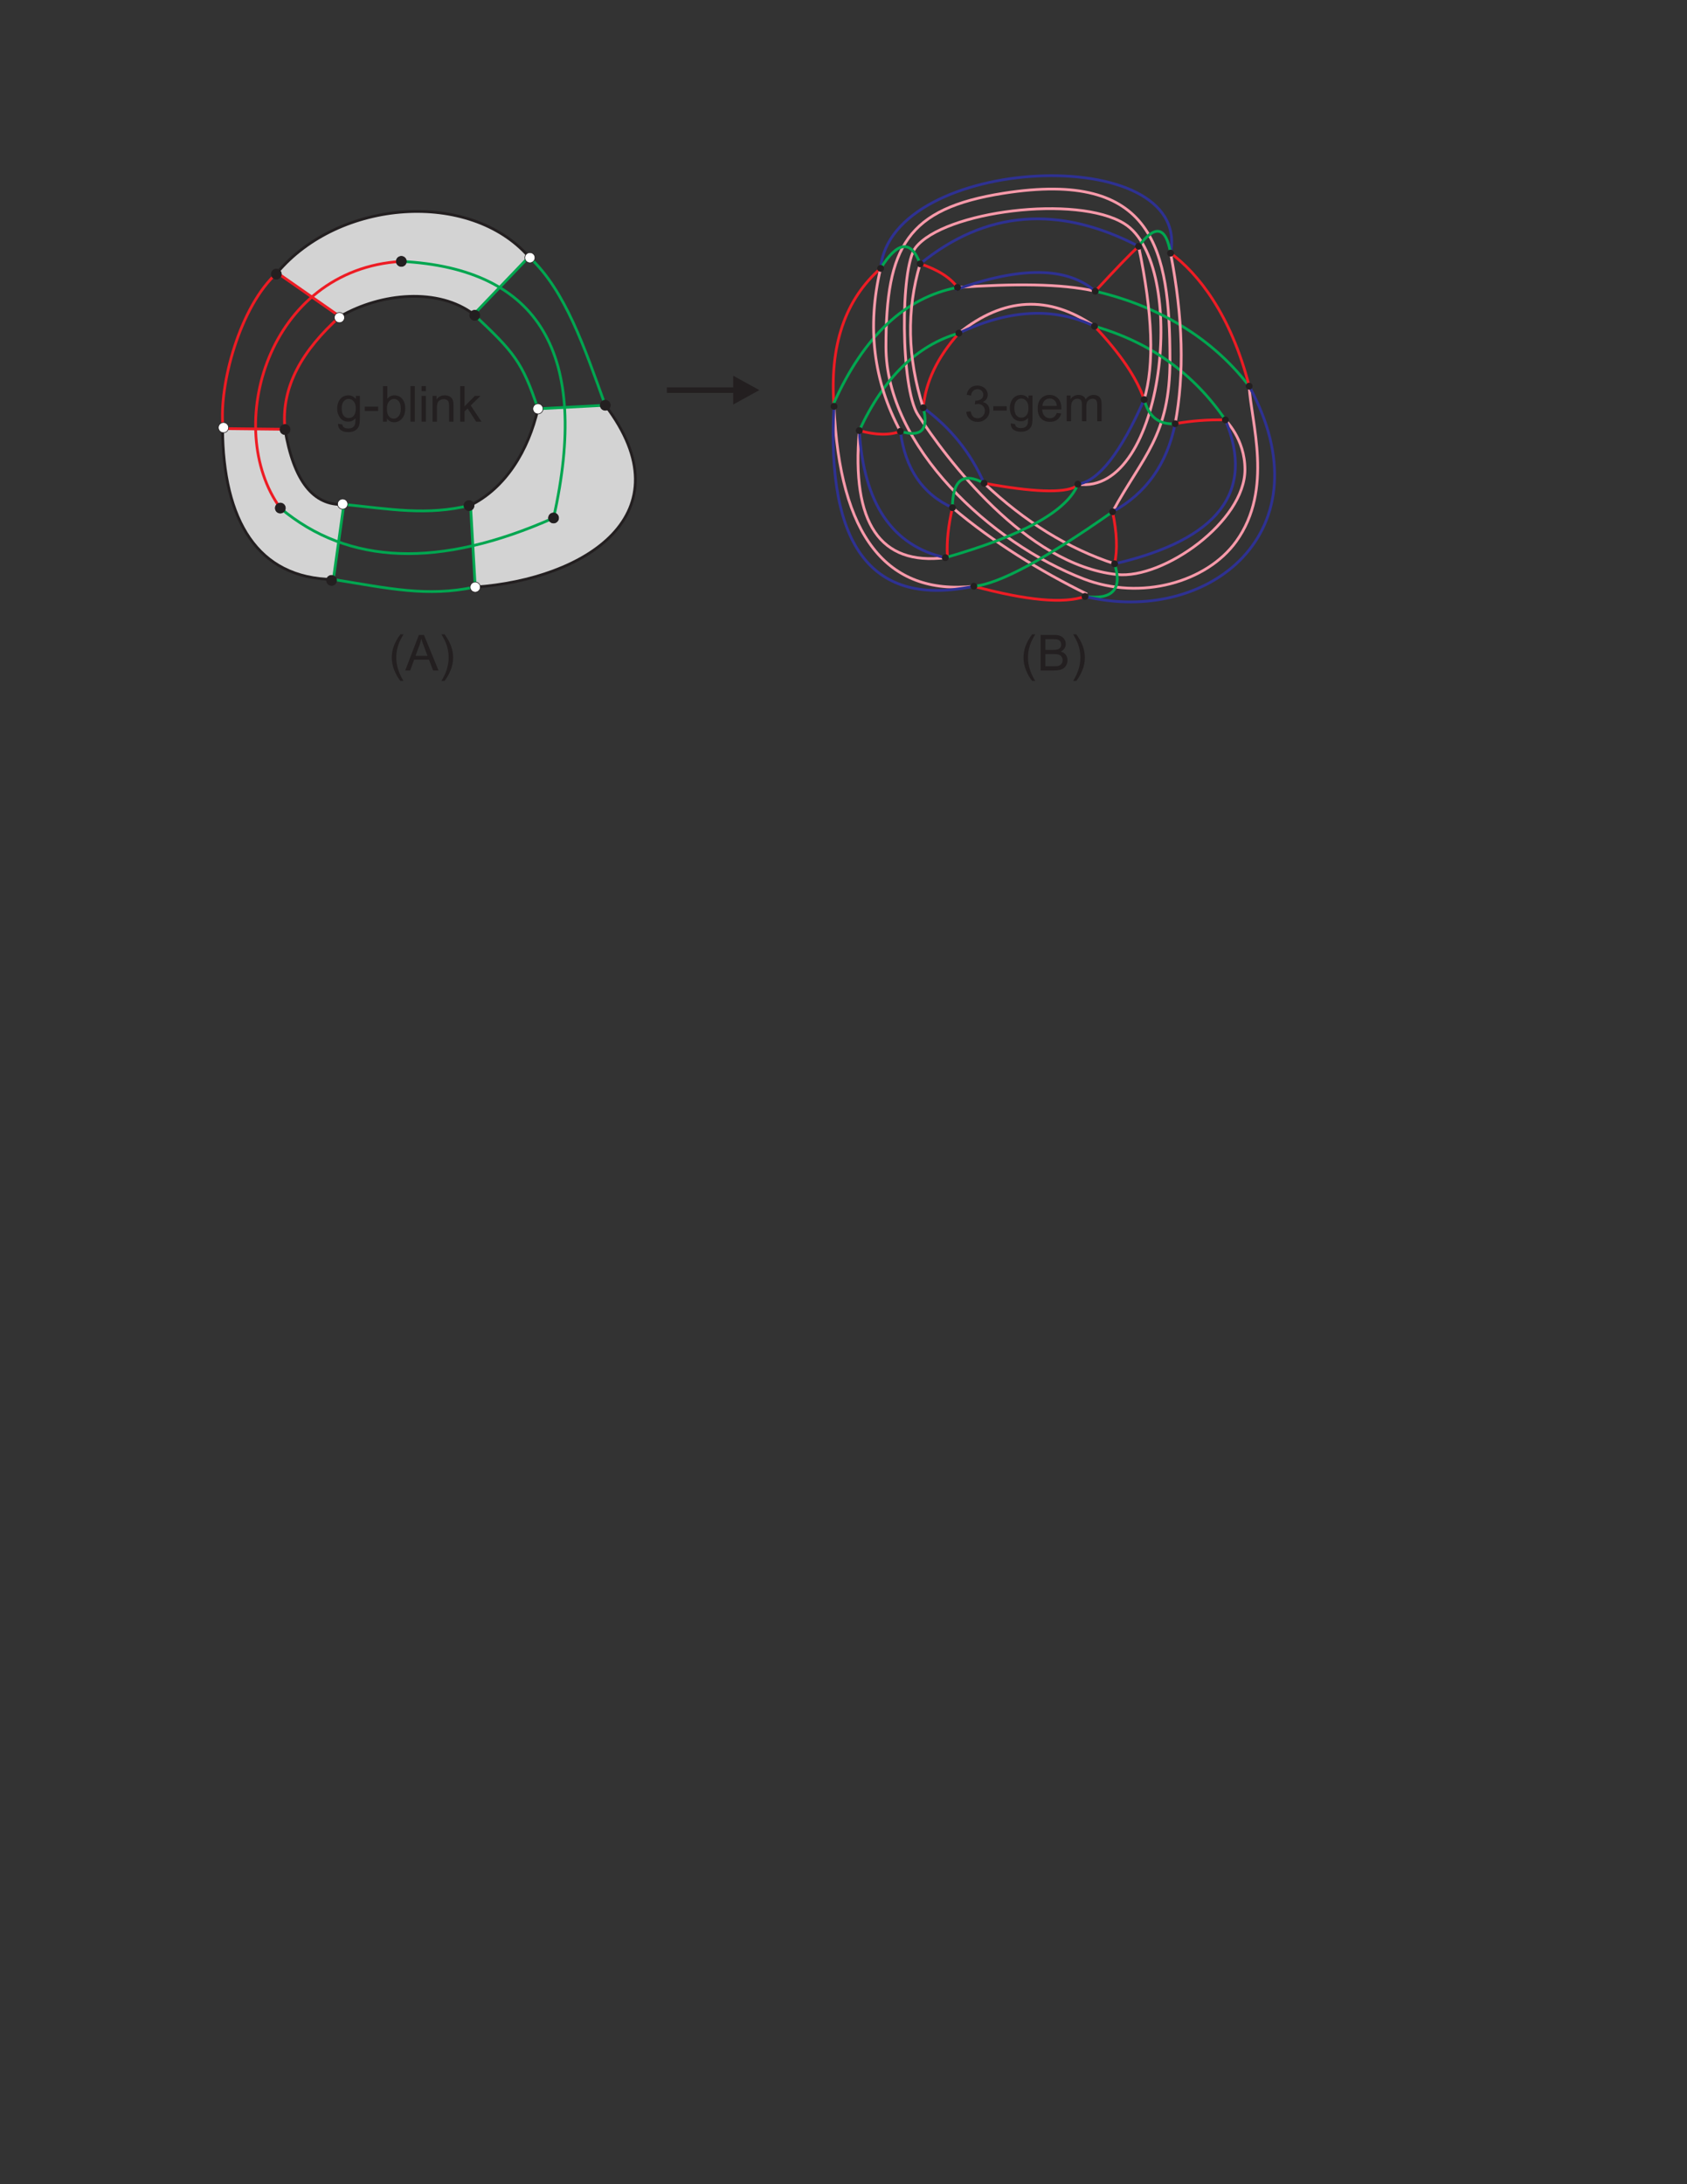 <?xml version="1.0" encoding="UTF-8"?>
<svg xmlns="http://www.w3.org/2000/svg" xmlns:xlink="http://www.w3.org/1999/xlink" width="612pt" height="792pt" viewBox="0 0 612 792" version="1.1">
<rect x="0" y="0" width="612" height="792" fill="#333333" stroke="none"/>
<defs>
<g>
<symbol overflow="visible" id="glyph0-0">
<path style="stroke:none;" d="M 4.219 3.797 C 3.328 2.688 2.594 1.406 2 -0.078 C 1.391 -1.562 1.094 -3.078 1.094 -4.656 C 1.094 -6.062 1.312 -7.391 1.766 -8.672 C 2.297 -10.156 3.109 -11.625 4.219 -13.109 L 5.344 -13.109 C 4.641 -11.875 4.172 -11.016 3.938 -10.5 C 3.578 -9.688 3.297 -8.844 3.094 -7.953 C 2.844 -6.875 2.719 -5.766 2.719 -4.656 C 2.719 -1.844 3.594 0.969 5.344 3.797 Z M 4.219 3.797 "/>
</symbol>
<symbol overflow="visible" id="glyph0-1">
<path style="stroke:none;" d="M -0.031 0 L 4.938 -12.891 L 6.766 -12.891 L 12.047 0 L 10.094 0 L 8.594 -3.906 L 3.203 -3.906 L 1.781 0 Z M 3.688 -5.297 L 8.062 -5.297 L 6.719 -8.859 C 6.297 -9.938 6 -10.828 5.797 -11.531 C 5.641 -10.703 5.406 -9.875 5.109 -9.078 Z M 3.688 -5.297 "/>
</symbol>
<symbol overflow="visible" id="glyph0-2">
<path style="stroke:none;" d="M 2.234 3.797 L 1.094 3.797 C 2.844 0.969 3.719 -1.844 3.719 -4.656 C 3.719 -5.766 3.594 -6.859 3.344 -7.938 C 3.156 -8.812 2.859 -9.672 2.5 -10.469 C 2.281 -11 1.797 -11.875 1.094 -13.109 L 2.234 -13.109 C 3.328 -11.625 4.141 -10.156 4.656 -8.672 C 5.109 -7.391 5.344 -6.062 5.344 -4.656 C 5.344 -3.078 5.047 -1.562 4.422 -0.078 C 3.828 1.406 3.094 2.688 2.234 3.797 Z M 2.234 3.797 "/>
</symbol>
<symbol overflow="visible" id="glyph0-3">
<path style="stroke:none;" d="M 1.312 0 L 1.312 -12.891 L 6.156 -12.891 C 7.141 -12.891 7.922 -12.766 8.516 -12.484 C 9.125 -12.234 9.578 -11.828 9.922 -11.281 C 10.266 -10.75 10.422 -10.188 10.422 -9.594 C 10.422 -9.031 10.281 -8.516 9.969 -8.031 C 9.688 -7.547 9.234 -7.156 8.625 -6.859 C 9.391 -6.625 10.016 -6.25 10.422 -5.688 C 10.828 -5.125 11.047 -4.484 11.047 -3.75 C 11.047 -3.125 10.922 -2.578 10.672 -2.047 C 10.406 -1.531 10.094 -1.141 9.719 -0.844 C 9.344 -0.578 8.875 -0.359 8.312 -0.219 C 7.734 -0.078 7.062 0 6.234 0 Z M 3.031 -7.469 L 5.812 -7.469 C 6.562 -7.469 7.109 -7.531 7.438 -7.609 C 7.859 -7.766 8.188 -7.953 8.422 -8.266 C 8.641 -8.562 8.75 -8.953 8.75 -9.391 C 8.75 -9.812 8.641 -10.188 8.438 -10.516 C 8.219 -10.828 7.938 -11.062 7.562 -11.172 C 7.188 -11.297 6.531 -11.359 5.594 -11.359 L 3.031 -11.359 Z M 3.031 -1.531 L 6.234 -1.531 C 6.781 -1.531 7.156 -1.547 7.391 -1.578 C 7.797 -1.656 8.125 -1.766 8.375 -1.938 C 8.641 -2.109 8.859 -2.344 9.031 -2.641 C 9.203 -2.969 9.281 -3.328 9.281 -3.75 C 9.281 -4.219 9.156 -4.625 8.906 -4.984 C 8.672 -5.344 8.328 -5.594 7.891 -5.734 C 7.453 -5.891 6.828 -5.953 6.016 -5.953 L 3.031 -5.953 Z M 3.031 -1.531 "/>
</symbol>
<symbol overflow="visible" id="glyph0-4">
<path style="stroke:none;" d="M 0.906 0.781 L 2.438 1.016 C 2.5 1.469 2.688 1.812 2.969 2.031 C 3.359 2.344 3.906 2.484 4.578 2.484 C 5.312 2.484 5.891 2.344 6.281 2.031 C 6.672 1.75 6.953 1.328 7.094 0.812 C 7.156 0.484 7.203 -0.203 7.203 -1.219 C 6.516 -0.406 5.656 0 4.609 0 C 3.328 0 2.344 -0.469 1.641 -1.391 C 0.938 -2.328 0.578 -3.422 0.578 -4.719 C 0.578 -5.609 0.734 -6.422 1.062 -7.188 C 1.391 -7.938 1.859 -8.516 2.469 -8.922 C 3.078 -9.344 3.797 -9.547 4.625 -9.547 C 5.719 -9.547 6.641 -9.109 7.344 -8.203 L 7.344 -9.344 L 8.797 -9.344 L 8.797 -1.266 C 8.797 0.188 8.656 1.219 8.375 1.812 C 8.062 2.438 7.594 2.922 6.969 3.266 C 6.312 3.625 5.531 3.797 4.594 3.797 C 3.469 3.797 2.578 3.547 1.891 3.047 C 1.203 2.531 0.875 1.781 0.906 0.781 Z M 2.219 -4.844 C 2.219 -3.625 2.453 -2.719 2.938 -2.156 C 3.422 -1.578 4.031 -1.312 4.766 -1.312 C 5.484 -1.312 6.109 -1.578 6.594 -2.141 C 7.094 -2.719 7.328 -3.578 7.328 -4.781 C 7.328 -5.922 7.078 -6.781 6.562 -7.359 C 6.062 -7.938 5.453 -8.25 4.734 -8.25 C 4.031 -8.25 3.438 -7.953 2.953 -7.375 C 2.453 -6.797 2.219 -5.953 2.219 -4.844 Z M 2.219 -4.844 "/>
</symbol>
<symbol overflow="visible" id="glyph0-5">
<path style="stroke:none;" d="M 0.578 -3.875 L 0.578 -5.453 L 5.438 -5.453 L 5.438 -3.875 Z M 0.578 -3.875 "/>
</symbol>
<symbol overflow="visible" id="glyph0-6">
<path style="stroke:none;" d="M 2.641 0 L 1.188 0 L 1.188 -12.891 L 2.75 -12.891 L 2.75 -8.297 C 3.438 -9.125 4.281 -9.547 5.312 -9.547 C 5.891 -9.547 6.438 -9.438 6.953 -9.203 C 7.469 -8.969 7.891 -8.641 8.203 -8.219 C 8.547 -7.812 8.797 -7.312 9 -6.719 C 9.188 -6.125 9.266 -5.484 9.266 -4.812 C 9.266 -3.203 8.875 -1.984 8.078 -1.094 C 7.297 -0.234 6.359 0.219 5.234 0.219 C 4.141 0.219 3.281 -0.25 2.641 -1.172 Z M 2.625 -4.734 C 2.625 -3.625 2.797 -2.812 3.078 -2.328 C 3.578 -1.5 4.266 -1.094 5.109 -1.094 C 5.797 -1.094 6.391 -1.391 6.891 -2 C 7.391 -2.594 7.656 -3.484 7.656 -4.688 C 7.656 -5.906 7.422 -6.797 6.938 -7.375 C 6.438 -7.953 5.875 -8.25 5.188 -8.25 C 4.484 -8.25 3.891 -7.938 3.391 -7.344 C 2.875 -6.75 2.625 -5.875 2.625 -4.734 Z M 2.625 -4.734 "/>
</symbol>
<symbol overflow="visible" id="glyph0-7">
<path style="stroke:none;" d="M 1.156 0 L 1.156 -12.891 L 2.734 -12.891 L 2.734 0 Z M 1.156 0 "/>
</symbol>
<symbol overflow="visible" id="glyph0-8">
<path style="stroke:none;" d="M 1.188 -11.062 L 1.188 -12.891 L 2.766 -12.891 L 2.766 -11.062 Z M 1.188 0 L 1.188 -9.344 L 2.766 -9.344 L 2.766 0 Z M 1.188 0 "/>
</symbol>
<symbol overflow="visible" id="glyph0-9">
<path style="stroke:none;" d="M 1.188 0 L 1.188 -9.344 L 2.609 -9.344 L 2.609 -8.016 C 3.297 -9.031 4.281 -9.547 5.578 -9.547 C 6.141 -9.547 6.656 -9.453 7.125 -9.25 C 7.609 -9.031 7.953 -8.781 8.188 -8.438 C 8.422 -8.125 8.594 -7.719 8.688 -7.266 C 8.75 -6.984 8.766 -6.484 8.766 -5.734 L 8.766 0 L 7.188 0 L 7.188 -5.688 C 7.188 -6.312 7.125 -6.797 7 -7.125 C 6.875 -7.453 6.656 -7.703 6.359 -7.891 C 6.031 -8.078 5.672 -8.172 5.25 -8.172 C 4.578 -8.172 4 -7.953 3.516 -7.547 C 3 -7.109 2.766 -6.297 2.766 -5.094 L 2.766 0 Z M 1.188 0 "/>
</symbol>
<symbol overflow="visible" id="glyph0-10">
<path style="stroke:none;" d="M 1.188 0 L 1.188 -12.891 L 2.766 -12.891 L 2.766 -5.547 L 6.516 -9.344 L 8.562 -9.344 L 5 -5.875 L 8.922 0 L 6.984 0 L 3.891 -4.766 L 2.766 -3.703 L 2.766 0 Z M 1.188 0 "/>
</symbol>
<symbol overflow="visible" id="glyph0-11">
<path style="stroke:none;" d="M 0.75 -3.406 L 2.344 -3.625 C 2.516 -2.719 2.828 -2.062 3.266 -1.672 C 3.703 -1.281 4.234 -1.078 4.859 -1.078 C 5.594 -1.078 6.234 -1.328 6.75 -1.859 C 7.25 -2.375 7.531 -3 7.531 -3.781 C 7.531 -4.5 7.266 -5.094 6.797 -5.562 C 6.344 -6.047 5.719 -6.281 4.984 -6.281 C 4.703 -6.281 4.312 -6.203 3.875 -6.109 L 4.047 -7.484 C 4.156 -7.469 4.25 -7.469 4.297 -7.469 C 4.984 -7.469 5.578 -7.656 6.125 -7.984 C 6.656 -8.359 6.938 -8.891 6.938 -9.625 C 6.938 -10.203 6.734 -10.688 6.359 -11.062 C 5.953 -11.453 5.453 -11.641 4.828 -11.641 C 4.219 -11.641 3.688 -11.453 3.297 -11.047 C 2.875 -10.672 2.609 -10.094 2.5 -9.328 L 0.922 -9.594 C 1.109 -10.656 1.547 -11.484 2.234 -12.062 C 2.922 -12.656 3.781 -12.938 4.781 -12.938 C 5.484 -12.938 6.141 -12.781 6.734 -12.484 C 7.328 -12.188 7.781 -11.766 8.094 -11.25 C 8.406 -10.734 8.562 -10.172 8.562 -9.594 C 8.562 -9.031 8.406 -8.531 8.125 -8.062 C 7.812 -7.609 7.375 -7.25 6.781 -6.984 C 7.547 -6.797 8.141 -6.438 8.562 -5.891 C 8.984 -5.328 9.203 -4.641 9.203 -3.812 C 9.203 -2.688 8.781 -1.734 7.953 -0.953 C 7.141 -0.156 6.109 0.234 4.859 0.234 C 3.719 0.234 2.797 -0.109 2.031 -0.797 C 1.297 -1.453 0.859 -2.328 0.75 -3.406 Z M 0.75 -3.406 "/>
</symbol>
<symbol overflow="visible" id="glyph0-12">
<path style="stroke:none;" d="M 7.578 -3 L 9.219 -2.812 C 8.953 -1.859 8.484 -1.109 7.781 -0.578 C 7.078 -0.047 6.188 0.219 5.109 0.219 C 3.75 0.219 2.656 -0.219 1.859 -1.047 C 1.062 -1.891 0.672 -3.078 0.672 -4.594 C 0.672 -6.156 1.062 -7.375 1.875 -8.25 C 2.688 -9.109 3.719 -9.547 5.016 -9.547 C 6.266 -9.547 7.297 -9.125 8.078 -8.281 C 8.875 -7.422 9.266 -6.234 9.266 -4.688 C 9.266 -4.594 9.266 -4.453 9.25 -4.266 L 2.297 -4.266 C 2.359 -3.234 2.641 -2.453 3.172 -1.906 C 3.688 -1.375 4.344 -1.094 5.109 -1.094 C 5.688 -1.094 6.188 -1.234 6.609 -1.547 C 7.016 -1.859 7.344 -2.344 7.578 -3 Z M 2.375 -5.562 L 7.594 -5.562 C 7.531 -6.359 7.328 -6.953 7 -7.328 C 6.5 -7.938 5.828 -8.25 5.047 -8.25 C 4.312 -8.25 3.703 -8.016 3.203 -7.531 C 2.719 -7.031 2.438 -6.375 2.375 -5.562 Z M 2.375 -5.562 "/>
</symbol>
<symbol overflow="visible" id="glyph0-13">
<path style="stroke:none;" d="M 1.188 0 L 1.188 -9.344 L 2.609 -9.344 L 2.609 -8.031 C 2.891 -8.484 3.297 -8.859 3.781 -9.125 C 4.266 -9.406 4.812 -9.547 5.438 -9.547 C 6.125 -9.547 6.703 -9.391 7.125 -9.109 C 7.578 -8.812 7.891 -8.422 8.062 -7.922 C 8.797 -9 9.781 -9.547 10.938 -9.547 C 11.875 -9.547 12.578 -9.281 13.078 -8.781 C 13.594 -8.266 13.844 -7.469 13.844 -6.406 L 13.844 0 L 12.266 0 L 12.266 -5.891 C 12.266 -6.516 12.203 -6.969 12.109 -7.25 C 12 -7.531 11.828 -7.766 11.562 -7.922 C 11.281 -8.078 10.969 -8.172 10.609 -8.172 C 9.938 -8.172 9.391 -7.953 8.969 -7.531 C 8.531 -7.094 8.312 -6.391 8.312 -5.422 L 8.312 0 L 6.734 0 L 6.734 -6.062 C 6.734 -6.766 6.609 -7.297 6.359 -7.656 C 6.078 -7.984 5.672 -8.172 5.078 -8.172 C 4.641 -8.172 4.234 -8.062 3.859 -7.828 C 3.469 -7.594 3.188 -7.25 3.031 -6.797 C 2.859 -6.344 2.766 -5.688 2.766 -4.844 L 2.766 0 Z M 1.188 0 "/>
</symbol>
</g>
</defs>
<g id="surface1">
<path style=" stroke:none;fill-rule:evenodd;fill:rgb(82.753%,82.438%,82.516%);fill-opacity:1;" d="M 171.844 182.602 C 172.238 183.535 171.809 184.613 170.879 185.016 C 170.852 185.027 170.824 185.039 170.797 185.047 L 171.535 197.883 C 180.273 195.855 189.469 192.746 199.125 188.566 C 199.121 188.562 199.121 188.559 199.121 188.555 C 198.719 187.621 199.145 186.539 200.078 186.133 C 200.449 185.973 200.844 185.945 201.207 186.023 C 204.332 171.535 205.535 158.77 204.816 147.723 L 197 148.137 C 197.039 148.883 196.617 149.609 195.891 149.926 C 195.508 150.09 195.102 150.117 194.727 150.023 C 191.152 163.992 183.391 176.363 171.844 182.602 "/>
<path style=" stroke:none;fill-rule:evenodd;fill:rgb(82.753%,82.438%,82.516%);fill-opacity:1;" d="M 181.254 104.219 C 172.434 98.91 161.16 95.801 147.434 94.891 C 147.391 95.562 146.984 96.188 146.324 96.473 C 145.391 96.875 144.305 96.445 143.902 95.512 C 143.816 95.316 143.77 95.117 143.754 94.918 C 131.328 96.027 121.094 100.777 113.137 107.688 L 121.895 113.797 C 122.043 113.66 122.215 113.547 122.406 113.461 C 123.211 113.117 124.121 113.383 124.621 114.059 C 139.133 106.191 158.371 104.672 170.766 113.199 C 170.949 112.961 171.195 112.766 171.492 112.637 C 172.035 112.398 172.629 112.449 173.113 112.715 L 181.254 104.219 "/>
<path style=" stroke:none;fill-rule:evenodd;fill:rgb(82.753%,82.438%,82.516%);fill-opacity:1;" d="M 122.473 182.879 C 113.031 182.16 106.781 173.723 103.719 157.562 C 102.898 157.707 102.059 157.277 101.715 156.48 C 101.598 156.203 101.551 155.914 101.566 155.637 L 92.738 155.539 C 92.945 165.473 95.555 175.016 100.645 182.723 C 100.742 182.652 100.848 182.594 100.961 182.547 C 101.895 182.141 102.98 182.57 103.387 183.504 C 103.668 184.16 103.539 184.887 103.117 185.402 C 109.199 190.266 115.773 193.969 122.84 196.52 L 124.512 184.602 C 123.727 184.688 122.949 184.262 122.621 183.504 C 122.531 183.301 122.484 183.09 122.473 182.879 "/>
<path style=" stroke:none;fill-rule:evenodd;fill:rgb(82.753%,82.438%,82.516%);fill-opacity:1;" d="M 122.84 196.52 C 115.773 193.969 109.199 190.266 103.117 185.402 C 102.938 185.625 102.703 185.809 102.426 185.926 C 101.492 186.328 100.406 185.902 100.004 184.969 C 99.648 184.148 99.938 183.211 100.645 182.723 C 95.555 175.016 92.945 165.473 92.738 155.539 L 82.871 155.434 C 82.754 155.996 82.371 156.496 81.801 156.742 C 81.457 156.891 81.094 156.926 80.746 156.863 C 81.297 188.211 92.977 208.523 118.492 210.023 C 118.625 209.48 119 209.004 119.555 208.766 C 120.074 208.539 120.645 208.574 121.117 208.812 L 122.84 196.52 "/>
<path style=" stroke:none;fill-rule:evenodd;fill:rgb(82.753%,82.438%,82.516%);fill-opacity:1;" d="M 147.434 94.891 C 161.16 95.801 172.434 98.91 181.254 104.219 L 190.664 94.402 C 190.621 94.332 190.582 94.258 190.547 94.176 C 190.23 93.449 190.426 92.629 190.969 92.109 C 169.371 69.043 123.75 72.516 101.383 97.941 C 101.617 98.125 101.812 98.367 101.938 98.66 C 102.117 99.078 102.133 99.523 102.008 99.93 L 113.137 107.688 C 121.094 100.777 131.328 96.027 143.754 94.918 C 143.699 94.156 144.121 93.41 144.859 93.09 C 145.797 92.688 146.879 93.117 147.285 94.051 C 147.402 94.324 147.449 94.609 147.434 94.891 "/>
<path style=" stroke:none;fill-rule:evenodd;fill:rgb(82.753%,82.438%,82.516%);fill-opacity:1;" d="M 204.816 147.723 C 205.535 158.77 204.332 171.535 201.207 186.023 C 201.766 186.148 202.258 186.527 202.504 187.094 C 202.906 188.027 202.477 189.113 201.543 189.516 C 200.613 189.918 199.531 189.492 199.125 188.566 C 189.469 192.746 180.273 195.855 171.535 197.883 L 172.297 211.047 C 173.047 211.004 173.777 211.426 174.094 212.152 C 174.176 212.344 174.223 212.543 174.238 212.738 C 212.945 209.371 248.258 186.48 220.68 148.422 C 220.566 148.504 220.445 148.578 220.312 148.633 C 219.379 149.039 218.293 148.609 217.887 147.676 C 217.801 147.469 217.75 147.254 217.738 147.039 L 204.816 147.723 "/>
<path style="fill:none;stroke-width:9.998;stroke-linecap:butt;stroke-linejoin:miter;stroke:rgb(13.73%,12.16%,12.549%);stroke-opacity:1;stroke-miterlimit:2.613;" d="M 1724.023 5791.133 C 2123.125 5819.453 2496.289 6055.039 2195.781 6450.586 " transform="matrix(0.1,0,0,-0.1,0,792)"/>
<path style="fill:none;stroke-width:9.998;stroke-linecap:butt;stroke-linejoin:miter;stroke:rgb(13.73%,12.16%,12.549%);stroke-opacity:1;stroke-miterlimit:2.613;" d="M 1706.914 6088.047 C 1833.789 6150.703 1916.992 6286.094 1951.602 6437.656 " transform="matrix(0.1,0,0,-0.1,0,792)"/>
<path style="fill:none;stroke-width:9.998;stroke-linecap:butt;stroke-linejoin:miter;stroke:rgb(13.73%,12.16%,12.549%);stroke-opacity:1;stroke-miterlimit:2.613;" d="M 807.305 6365.898 C 809.453 6034.258 933.164 5822.188 1209.336 5818.906 " transform="matrix(0.1,0,0,-0.1,0,792)"/>
<path style="fill:none;stroke-width:9.998;stroke-linecap:butt;stroke-linejoin:miter;stroke:rgb(13.73%,12.16%,12.549%);stroke-opacity:1;stroke-miterlimit:2.613;" d="M 1033.789 6363.438 C 1065.234 6176.289 1136.484 6085.469 1247.461 6090.938 " transform="matrix(0.1,0,0,-0.1,0,792)"/>
<path style="fill:none;stroke-width:9.998;stroke-linecap:butt;stroke-linejoin:miter;stroke:rgb(13.73%,12.16%,12.549%);stroke-opacity:1;stroke-miterlimit:2.613;" d="M 1005.508 6930.898 C 1229.102 7197.656 1704.297 7233.516 1918.906 6988.75 " transform="matrix(0.1,0,0,-0.1,0,792)"/>
<path style="fill:none;stroke-width:9.998;stroke-linecap:butt;stroke-linejoin:miter;stroke:rgb(13.73%,12.16%,12.549%);stroke-opacity:1;stroke-miterlimit:2.613;" d="M 1233.164 6772.148 C 1383.945 6859.57 1591.836 6876.875 1718.75 6779.961 " transform="matrix(0.1,0,0,-0.1,0,792)"/>
<path style="fill:none;stroke-width:9.998;stroke-linecap:butt;stroke-linejoin:miter;stroke:rgb(0%,65.1%,31.369%);stroke-opacity:1;stroke-miterlimit:2.613;" d="M 1718.75 6779.961 L 1918.906 6988.75 " transform="matrix(0.1,0,0,-0.1,0,792)"/>
<path style="fill:none;stroke-width:9.998;stroke-linecap:butt;stroke-linejoin:miter;stroke:rgb(0%,65.1%,31.369%);stroke-opacity:1;stroke-miterlimit:2.613;" d="M 1247.461 6090.938 L 1209.336 5818.906 " transform="matrix(0.1,0,0,-0.1,0,792)"/>
<path style="fill:none;stroke-width:9.998;stroke-linecap:butt;stroke-linejoin:miter;stroke:rgb(92.941%,10.979%,14.119%);stroke-opacity:1;stroke-miterlimit:2.613;" d="M 1005.508 6930.898 L 1233.164 6772.148 " transform="matrix(0.1,0,0,-0.1,0,792)"/>
<path style="fill:none;stroke-width:9.998;stroke-linecap:butt;stroke-linejoin:miter;stroke:rgb(92.941%,10.979%,14.119%);stroke-opacity:1;stroke-miterlimit:2.613;" d="M 807.305 6365.898 L 1033.789 6363.438 " transform="matrix(0.1,0,0,-0.1,0,792)"/>
<path style="fill:none;stroke-width:9.998;stroke-linecap:butt;stroke-linejoin:miter;stroke:rgb(0%,65.1%,31.369%);stroke-opacity:1;stroke-miterlimit:2.613;" d="M 1247.461 6090.938 C 1416.758 6074.18 1548.398 6049.102 1706.914 6088.047 L 1724.023 5791.133 " transform="matrix(0.1,0,0,-0.1,0,792)"/>
<path style="fill:none;stroke-width:9.998;stroke-linecap:butt;stroke-linejoin:miter;stroke:rgb(0%,65.1%,31.369%);stroke-opacity:1;stroke-miterlimit:2.613;" d="M 1719.297 5790.625 C 1549.297 5755.43 1414.531 5785.586 1209.336 5818.906 " transform="matrix(0.1,0,0,-0.1,0,792)"/>
<path style="fill:none;stroke-width:9.998;stroke-linecap:butt;stroke-linejoin:miter;stroke:rgb(0%,65.1%,31.369%);stroke-opacity:1;stroke-miterlimit:2.613;" d="M 1722.227 6776.758 C 1864.062 6643.008 1894.453 6608.711 1951.602 6437.656 " transform="matrix(0.1,0,0,-0.1,0,792)"/>
<path style="fill:none;stroke-width:9.998;stroke-linecap:butt;stroke-linejoin:miter;stroke:rgb(0%,65.1%,31.369%);stroke-opacity:1;stroke-miterlimit:2.613;" d="M 1922.383 6985.547 C 2051.406 6864.766 2120.195 6659.492 2195.781 6450.586 L 1951.602 6437.656 " transform="matrix(0.1,0,0,-0.1,0,792)"/>
<path style="fill:none;stroke-width:9.998;stroke-linecap:butt;stroke-linejoin:miter;stroke:rgb(92.941%,10.979%,14.119%);stroke-opacity:1;stroke-miterlimit:2.613;" d="M 1033.789 6363.438 C 1018.359 6518.828 1098.867 6651.797 1233.164 6772.148 " transform="matrix(0.1,0,0,-0.1,0,792)"/>
<path style="fill:none;stroke-width:9.998;stroke-linecap:butt;stroke-linejoin:miter;stroke:rgb(92.941%,10.979%,14.119%);stroke-opacity:1;stroke-miterlimit:2.613;" d="M 808.867 6370.352 C 793.438 6525.742 871.172 6810.547 1005.508 6930.898 " transform="matrix(0.1,0,0,-0.1,0,792)"/>
<path style="fill:none;stroke-width:9.998;stroke-linecap:butt;stroke-linejoin:miter;stroke:rgb(92.941%,10.979%,14.119%);stroke-opacity:1;stroke-miterlimit:2.613;" d="M 1016.914 6077.656 C 807.305 6365.898 969.727 6943.281 1455.938 6972.188 " transform="matrix(0.1,0,0,-0.1,0,792)"/>
<path style="fill:none;stroke-width:9.998;stroke-linecap:butt;stroke-linejoin:miter;stroke:rgb(0%,65.1%,31.369%);stroke-opacity:1;stroke-miterlimit:2.613;" d="M 2008.125 6041.758 C 1594.492 5858.164 1264.062 5870.156 1016.914 6077.656 " transform="matrix(0.1,0,0,-0.1,0,792)"/>
<path style="fill:none;stroke-width:9.998;stroke-linecap:butt;stroke-linejoin:miter;stroke:rgb(0%,65.1%,31.369%);stroke-opacity:1;stroke-miterlimit:2.613;" d="M 1455.938 6972.188 C 1957.5 6946.445 2141.562 6636.289 2008.125 6041.758 " transform="matrix(0.1,0,0,-0.1,0,792)"/>
<path style=" stroke:none;fill-rule:evenodd;fill:rgb(13.73%,12.16%,12.549%);fill-opacity:1;" d="M 171.492 112.637 C 172.426 112.23 173.512 112.66 173.914 113.594 C 174.316 114.527 173.887 115.613 172.953 116.02 C 172.02 116.422 170.938 115.992 170.531 115.059 C 170.129 114.125 170.559 113.039 171.492 112.637 "/>
<path style="fill:none;stroke-width:2.16;stroke-linecap:butt;stroke-linejoin:miter;stroke:rgb(13.73%,12.16%,12.549%);stroke-opacity:1;stroke-miterlimit:2.613;" d="M 1714.922 6793.633 C 1724.258 6797.695 1735.117 6793.398 1739.141 6784.062 C 1743.164 6774.727 1738.867 6763.867 1729.531 6759.805 C 1720.195 6755.781 1709.375 6760.078 1705.312 6769.414 C 1701.289 6778.75 1705.586 6789.609 1714.922 6793.633 Z M 1714.922 6793.633 " transform="matrix(0.1,0,0,-0.1,0,792)"/>
<path style=" stroke:none;fill-rule:evenodd;fill:rgb(13.73%,12.16%,12.549%);fill-opacity:1;" d="M 100.961 182.547 C 101.895 182.141 102.98 182.57 103.387 183.504 C 103.789 184.438 103.359 185.523 102.426 185.926 C 101.492 186.328 100.406 185.902 100.004 184.969 C 99.598 184.035 100.027 182.949 100.961 182.547 "/>
<path style="fill:none;stroke-width:2.16;stroke-linecap:butt;stroke-linejoin:miter;stroke:rgb(13.73%,12.16%,12.549%);stroke-opacity:1;stroke-miterlimit:2.613;" d="M 1009.609 6094.531 C 1018.945 6098.594 1029.805 6094.297 1033.867 6084.961 C 1037.891 6075.625 1033.594 6064.766 1024.258 6060.742 C 1014.922 6056.719 1004.062 6060.977 1000.039 6070.312 C 995.977 6079.648 1000.273 6090.508 1009.609 6094.531 Z M 1009.609 6094.531 " transform="matrix(0.1,0,0,-0.1,0,792)"/>
<path style=" stroke:none;fill-rule:evenodd;fill:rgb(100%,100%,100%);fill-opacity:1;" d="M 191.508 91.754 C 192.441 91.352 193.527 91.781 193.93 92.715 C 194.336 93.648 193.902 94.734 192.969 95.137 C 192.035 95.539 190.953 95.109 190.547 94.18 C 190.145 93.242 190.574 92.16 191.508 91.754 "/>
<path style="fill:none;stroke-width:2.16;stroke-linecap:butt;stroke-linejoin:miter;stroke:rgb(13.73%,12.16%,12.549%);stroke-opacity:1;stroke-miterlimit:2.613;" d="M 1915.078 7002.461 C 1924.414 7006.484 1935.273 7002.188 1939.297 6992.852 C 1943.359 6983.516 1939.023 6972.656 1929.688 6968.633 C 1920.352 6964.609 1909.531 6968.906 1905.469 6978.203 C 1901.445 6987.578 1905.742 6998.398 1915.078 7002.461 Z M 1915.078 7002.461 " transform="matrix(0.1,0,0,-0.1,0,792)"/>
<path style=" stroke:none;fill-rule:evenodd;fill:rgb(100%,100%,100%);fill-opacity:1;" d="M 194.43 146.543 C 195.363 146.141 196.445 146.57 196.852 147.504 C 197.254 148.438 196.824 149.52 195.891 149.926 C 194.957 150.328 193.871 149.898 193.469 148.965 C 193.066 148.031 193.492 146.945 194.43 146.543 "/>
<path style="fill:none;stroke-width:2.16;stroke-linecap:butt;stroke-linejoin:miter;stroke:rgb(13.73%,12.16%,12.549%);stroke-opacity:1;stroke-miterlimit:2.613;" d="M 1944.297 6454.57 C 1953.633 6458.594 1964.453 6454.297 1968.516 6444.961 C 1972.539 6435.625 1968.242 6424.805 1958.906 6420.742 C 1949.57 6416.719 1938.711 6421.016 1934.688 6430.352 C 1930.664 6439.688 1934.922 6450.547 1944.297 6454.57 Z M 1944.297 6454.57 " transform="matrix(0.1,0,0,-0.1,0,792)"/>
<path style=" stroke:none;fill-rule:evenodd;fill:rgb(100%,100%,100%);fill-opacity:1;" d="M 171.672 211.195 C 172.602 210.789 173.688 211.219 174.094 212.152 C 174.496 213.086 174.066 214.172 173.133 214.574 C 172.199 214.98 171.113 214.551 170.711 213.617 C 170.305 212.684 170.734 211.598 171.672 211.195 "/>
<path style="fill:none;stroke-width:2.16;stroke-linecap:butt;stroke-linejoin:miter;stroke:rgb(13.73%,12.16%,12.549%);stroke-opacity:1;stroke-miterlimit:2.613;" d="M 1716.719 5808.047 C 1726.016 5812.109 1736.875 5807.812 1740.938 5798.477 C 1744.961 5789.141 1740.664 5778.281 1731.328 5774.258 C 1721.992 5770.195 1711.133 5774.492 1707.109 5783.828 C 1703.047 5793.164 1707.344 5804.023 1716.719 5808.047 Z M 1716.719 5808.047 " transform="matrix(0.1,0,0,-0.1,0,792)"/>
<path style=" stroke:none;fill-rule:evenodd;fill:rgb(100%,100%,100%);fill-opacity:1;" d="M 123.578 181.078 C 124.512 180.676 125.598 181.105 126.004 182.039 C 126.406 182.973 125.977 184.059 125.043 184.461 C 124.109 184.867 123.023 184.438 122.621 183.504 C 122.215 182.57 122.645 181.484 123.578 181.078 "/>
<path style="fill:none;stroke-width:2.16;stroke-linecap:butt;stroke-linejoin:miter;stroke:rgb(13.73%,12.16%,12.549%);stroke-opacity:1;stroke-miterlimit:2.613;" d="M 1235.781 6109.219 C 1245.117 6113.242 1255.977 6108.945 1260.039 6099.609 C 1264.062 6090.273 1259.766 6079.414 1250.43 6075.391 C 1241.094 6071.328 1230.234 6075.625 1226.211 6084.961 C 1222.148 6094.297 1226.445 6105.156 1235.781 6109.219 Z M 1235.781 6109.219 " transform="matrix(0.1,0,0,-0.1,0,792)"/>
<path style=" stroke:none;fill-rule:evenodd;fill:rgb(100%,100%,100%);fill-opacity:1;" d="M 80.34 153.359 C 81.273 152.953 82.359 153.387 82.762 154.32 C 83.164 155.254 82.734 156.34 81.801 156.742 C 80.867 157.145 79.785 156.715 79.379 155.781 C 78.977 154.848 79.406 153.762 80.34 153.359 "/>
<path style="fill:none;stroke-width:2.16;stroke-linecap:butt;stroke-linejoin:miter;stroke:rgb(13.73%,12.16%,12.549%);stroke-opacity:1;stroke-miterlimit:2.613;" d="M 803.398 6386.406 C 812.734 6390.469 823.594 6386.133 827.617 6376.797 C 831.641 6367.461 827.344 6356.602 818.008 6352.578 C 808.672 6348.555 797.852 6352.852 793.789 6362.188 C 789.766 6371.523 794.062 6382.383 803.398 6386.406 Z M 803.398 6386.406 " transform="matrix(0.1,0,0,-0.1,0,792)"/>
<path style=" stroke:none;fill-rule:evenodd;fill:rgb(100%,100%,100%);fill-opacity:1;" d="M 122.406 113.461 C 123.34 113.059 124.426 113.488 124.828 114.422 C 125.234 115.355 124.805 116.441 123.871 116.844 C 122.938 117.246 121.852 116.82 121.449 115.887 C 121.043 114.953 121.473 113.867 122.406 113.461 "/>
<path style="fill:none;stroke-width:2.16;stroke-linecap:butt;stroke-linejoin:miter;stroke:rgb(13.73%,12.16%,12.549%);stroke-opacity:1;stroke-miterlimit:2.613;" d="M 1224.062 6785.391 C 1233.398 6789.414 1244.258 6785.117 1248.281 6775.781 C 1252.344 6766.445 1248.047 6755.586 1238.711 6751.562 C 1229.375 6747.539 1218.516 6751.797 1214.492 6761.133 C 1210.43 6770.469 1214.727 6781.328 1224.062 6785.391 Z M 1224.062 6785.391 " transform="matrix(0.1,0,0,-0.1,0,792)"/>
<path style=" stroke:none;fill-rule:evenodd;fill:rgb(13.73%,12.16%,12.549%);fill-opacity:1;" d="M 218.848 145.254 C 219.781 144.848 220.867 145.277 221.27 146.211 C 221.676 147.145 221.246 148.23 220.312 148.633 C 219.379 149.039 218.293 148.609 217.887 147.676 C 217.484 146.742 217.914 145.656 218.848 145.254 "/>
<path style="fill:none;stroke-width:2.16;stroke-linecap:butt;stroke-linejoin:miter;stroke:rgb(13.73%,12.16%,12.549%);stroke-opacity:1;stroke-miterlimit:2.613;" d="M 2188.477 6467.461 C 2197.812 6471.523 2208.672 6467.227 2212.695 6457.891 C 2216.758 6448.555 2212.461 6437.695 2203.125 6433.672 C 2193.789 6429.609 2182.93 6433.906 2178.867 6443.242 C 2174.844 6452.578 2179.141 6463.438 2188.477 6467.461 Z M 2188.477 6467.461 " transform="matrix(0.1,0,0,-0.1,0,792)"/>
<path style=" stroke:none;fill-rule:evenodd;fill:rgb(13.73%,12.16%,12.549%);fill-opacity:1;" d="M 144.859 93.09 C 145.797 92.688 146.879 93.117 147.285 94.051 C 147.688 94.984 147.258 96.066 146.324 96.473 C 145.391 96.875 144.305 96.445 143.902 95.512 C 143.496 94.578 143.926 93.492 144.859 93.09 "/>
<path style="fill:none;stroke-width:2.16;stroke-linecap:butt;stroke-linejoin:miter;stroke:rgb(13.73%,12.16%,12.549%);stroke-opacity:1;stroke-miterlimit:2.613;" d="M 1448.594 6989.102 C 1457.969 6993.125 1468.789 6988.828 1472.852 6979.492 C 1476.875 6970.156 1472.578 6959.336 1463.242 6955.273 C 1453.906 6951.25 1443.047 6955.547 1439.023 6964.883 C 1434.961 6974.219 1439.258 6985.078 1448.594 6989.102 Z M 1448.594 6989.102 " transform="matrix(0.1,0,0,-0.1,0,792)"/>
<path style=" stroke:none;fill-rule:evenodd;fill:rgb(13.73%,12.16%,12.549%);fill-opacity:1;" d="M 102.676 154.059 C 103.609 153.652 104.691 154.082 105.098 155.016 C 105.5 155.949 105.07 157.035 104.137 157.438 C 103.203 157.844 102.117 157.414 101.715 156.48 C 101.312 155.547 101.738 154.461 102.676 154.059 "/>
<path style="fill:none;stroke-width:2.16;stroke-linecap:butt;stroke-linejoin:miter;stroke:rgb(13.73%,12.16%,12.549%);stroke-opacity:1;stroke-miterlimit:2.613;" d="M 1026.758 6379.414 C 1036.094 6383.477 1046.914 6379.18 1050.977 6369.844 C 1055 6360.508 1050.703 6349.648 1041.367 6345.625 C 1032.031 6341.562 1021.172 6345.859 1017.148 6355.195 C 1013.125 6364.531 1017.383 6375.391 1026.758 6379.414 Z M 1026.758 6379.414 " transform="matrix(0.1,0,0,-0.1,0,792)"/>
<path style=" stroke:none;fill-rule:evenodd;fill:rgb(13.73%,12.16%,12.549%);fill-opacity:1;" d="M 99.516 97.699 C 100.449 97.297 101.535 97.727 101.938 98.66 C 102.344 99.594 101.91 100.68 100.98 101.082 C 100.047 101.484 98.961 101.059 98.555 100.121 C 98.152 99.188 98.582 98.105 99.516 97.699 "/>
<path style="fill:none;stroke-width:2.16;stroke-linecap:butt;stroke-linejoin:miter;stroke:rgb(13.73%,12.16%,12.549%);stroke-opacity:1;stroke-miterlimit:2.613;" d="M 995.156 6943.008 C 1004.492 6947.031 1015.352 6942.734 1019.375 6933.398 C 1023.438 6924.062 1019.102 6913.203 1009.805 6909.18 C 1000.469 6905.156 989.609 6909.414 985.547 6918.789 C 981.523 6928.125 985.82 6938.945 995.156 6943.008 Z M 995.156 6943.008 " transform="matrix(0.1,0,0,-0.1,0,792)"/>
<path style=" stroke:none;fill-rule:evenodd;fill:rgb(13.73%,12.16%,12.549%);fill-opacity:1;" d="M 169.414 181.633 C 170.348 181.23 171.434 181.66 171.84 182.594 C 172.242 183.527 171.812 184.613 170.879 185.016 C 169.945 185.422 168.859 184.988 168.453 184.055 C 168.051 183.121 168.48 182.039 169.414 181.633 "/>
<path style="fill:none;stroke-width:2.16;stroke-linecap:butt;stroke-linejoin:miter;stroke:rgb(13.73%,12.16%,12.549%);stroke-opacity:1;stroke-miterlimit:2.613;" d="M 1694.141 6103.672 C 1703.477 6107.695 1714.336 6103.398 1718.398 6094.062 C 1722.422 6084.727 1718.125 6073.867 1708.789 6069.844 C 1699.453 6065.781 1688.594 6070.117 1684.531 6079.453 C 1680.508 6088.789 1684.805 6099.609 1694.141 6103.672 Z M 1694.141 6103.672 " transform="matrix(0.1,0,0,-0.1,0,792)"/>
<path style=" stroke:none;fill-rule:evenodd;fill:rgb(13.73%,12.16%,12.549%);fill-opacity:1;" d="M 119.555 208.766 C 120.488 208.363 121.57 208.789 121.977 209.727 C 122.379 210.66 121.949 211.742 121.016 212.148 C 120.082 212.551 118.996 212.121 118.594 211.188 C 118.191 210.254 118.617 209.172 119.555 208.766 "/>
<path style="fill:none;stroke-width:2.16;stroke-linecap:butt;stroke-linejoin:miter;stroke:rgb(13.73%,12.16%,12.549%);stroke-opacity:1;stroke-miterlimit:2.613;" d="M 1195.547 5832.344 C 1204.883 5836.367 1215.703 5832.109 1219.766 5822.734 C 1223.789 5813.398 1219.492 5802.578 1210.156 5798.516 C 1200.82 5794.492 1189.961 5798.789 1185.938 5808.125 C 1181.914 5817.461 1186.172 5828.281 1195.547 5832.344 Z M 1195.547 5832.344 " transform="matrix(0.1,0,0,-0.1,0,792)"/>
<path style=" stroke:none;fill-rule:evenodd;fill:rgb(13.73%,12.16%,12.549%);fill-opacity:1;" d="M 200.078 186.133 C 201.016 185.73 202.098 186.16 202.504 187.094 C 202.906 188.027 202.477 189.113 201.543 189.516 C 200.609 189.922 199.523 189.488 199.121 188.555 C 198.719 187.621 199.145 186.539 200.078 186.133 "/>
<path style="fill:none;stroke-width:2.16;stroke-linecap:butt;stroke-linejoin:miter;stroke:rgb(13.73%,12.16%,12.549%);stroke-opacity:1;stroke-miterlimit:2.613;" d="M 2000.781 6058.672 C 2010.156 6062.695 2020.977 6058.398 2025.039 6049.062 C 2029.062 6039.727 2024.766 6028.867 2015.43 6024.844 C 2006.094 6020.781 1995.234 6025.117 1991.211 6034.453 C 1987.188 6043.789 1991.445 6054.609 2000.781 6058.672 Z M 2000.781 6058.672 " transform="matrix(0.1,0,0,-0.1,0,792)"/>
<path style="fill:none;stroke-width:9.998;stroke-linecap:butt;stroke-linejoin:miter;stroke:rgb(97.053%,60.278%,66.706%);stroke-opacity:1;stroke-miterlimit:2.613;" d="M 4036.016 6064.297 C 4144.727 6265 4244.961 6338.477 4244.336 6616.602 C 4243.438 7015.195 4188.164 7305.898 3639.922 7219.141 C 3290.273 7163.789 3214.023 7025.625 3214.023 6662.891 C 3214.023 6301.406 3595.117 5950.195 3931.758 5820.703 C 4139.102 5740.938 4377.617 5808.477 4484.531 5956.719 C 4621.406 6146.445 4538.047 6389.531 4531.68 6519.648 " transform="matrix(0.1,0,0,-0.1,0,792)"/>
<path style="fill:none;stroke-width:9.998;stroke-linecap:butt;stroke-linejoin:miter;stroke:rgb(97.053%,60.278%,66.706%);stroke-opacity:1;stroke-miterlimit:2.613;" d="M 3025.586 6446.523 C 3045.898 5976.641 3216.211 5760.586 3532.93 5794.219 " transform="matrix(0.1,0,0,-0.1,0,792)"/>
<path style="fill:none;stroke-width:9.998;stroke-linecap:butt;stroke-linejoin:miter;stroke:rgb(97.053%,60.278%,66.706%);stroke-opacity:1;stroke-miterlimit:2.613;" d="M 3117.344 6358.789 C 3088.203 6022.656 3192.188 5868.984 3429.336 5897.812 " transform="matrix(0.1,0,0,-0.1,0,792)"/>
<path style="fill:none;stroke-width:9.998;stroke-linecap:butt;stroke-linejoin:miter;stroke:rgb(97.053%,60.278%,66.706%);stroke-opacity:1;stroke-miterlimit:2.613;" d="M 3910.234 6164.141 C 4227.578 6121.016 4311.484 6963.438 4079.375 7108.594 C 3907.852 7215.859 3423.164 7154.453 3321.094 7021.758 C 3264.961 6948.828 3267.227 6513.438 3329.727 6416.602 C 3430.977 6259.727 3720.859 5871.328 4052.188 5836.758 C 4221.211 5819.102 4516.367 6029.141 4516.367 6217.188 C 4516.367 6330.039 4444.805 6396.211 4445.352 6397.422 " transform="matrix(0.1,0,0,-0.1,0,792)"/>
<path style="fill:none;stroke-width:9.998;stroke-linecap:butt;stroke-linejoin:miter;stroke:rgb(97.053%,60.278%,66.706%);stroke-opacity:1;stroke-miterlimit:2.613;" d="M 3478.477 6711.914 C 3641.016 6842.695 3805.039 6851.055 3970.469 6737.031 " transform="matrix(0.1,0,0,-0.1,0,792)"/>
<path style="fill:none;stroke-width:9.998;stroke-linecap:butt;stroke-linejoin:miter;stroke:rgb(97.053%,60.278%,66.706%);stroke-opacity:1;stroke-miterlimit:2.613;" d="M 3473.516 6877.852 C 3675.273 6891.445 3848.633 6892.305 3973.242 6864.023 " transform="matrix(0.1,0,0,-0.1,0,792)"/>
<path style="fill:none;stroke-width:9.998;stroke-linecap:butt;stroke-linejoin:miter;stroke:rgb(18.039%,19.22%,57.25%);stroke-opacity:1;stroke-miterlimit:2.613;" d="M 3349.258 6441.602 C 3447.734 6370 3521.289 6278.75 3569.922 6167.852 " transform="matrix(0.1,0,0,-0.1,0,792)"/>
<path style="fill:none;stroke-width:9.998;stroke-linecap:butt;stroke-linejoin:miter;stroke:rgb(18.039%,19.22%,57.25%);stroke-opacity:1;stroke-miterlimit:2.613;" d="M 3266.445 6356.016 C 3283.711 6220.664 3346.641 6128.359 3455.234 6079.062 " transform="matrix(0.1,0,0,-0.1,0,792)"/>
<path style="fill:none;stroke-width:9.998;stroke-linecap:butt;stroke-linejoin:miter;stroke:rgb(18.039%,19.22%,57.25%);stroke-opacity:1;stroke-miterlimit:2.613;" d="M 3478.477 6711.914 C 3660.352 6798.633 3824.336 6806.992 3970.469 6737.031 " transform="matrix(0.1,0,0,-0.1,0,792)"/>
<path style="fill:none;stroke-width:9.998;stroke-linecap:butt;stroke-linejoin:miter;stroke:rgb(18.039%,19.22%,57.25%);stroke-opacity:1;stroke-miterlimit:2.613;" d="M 3466.055 6869.297 C 3702.227 6954.648 3871.289 6952.891 3973.242 6864.023 " transform="matrix(0.1,0,0,-0.1,0,792)"/>
<path style="fill:none;stroke-width:9.998;stroke-linecap:butt;stroke-linejoin:miter;stroke:rgb(18.039%,19.22%,57.25%);stroke-opacity:1;stroke-miterlimit:2.613;" d="M 3338.203 6963.438 C 3575.859 7157.031 3840 7178.203 4130.625 7026.914 " transform="matrix(0.1,0,0,-0.1,0,792)"/>
<path style="fill:none;stroke-width:9.998;stroke-linecap:butt;stroke-linejoin:miter;stroke:rgb(18.039%,19.22%,57.25%);stroke-opacity:1;stroke-miterlimit:2.613;" d="M 3194.648 6946.875 C 3230.938 7358.789 4325.391 7409.297 4246.562 7002.07 " transform="matrix(0.1,0,0,-0.1,0,792)"/>
<path style="fill:none;stroke-width:9.998;stroke-linecap:butt;stroke-linejoin:miter;stroke:rgb(18.039%,19.22%,57.25%);stroke-opacity:1;stroke-miterlimit:2.613;" d="M 3117.344 6358.789 C 3132.891 6094.453 3236.914 5940.781 3429.336 5897.812 " transform="matrix(0.1,0,0,-0.1,0,792)"/>
<path style="fill:none;stroke-width:9.998;stroke-linecap:butt;stroke-linejoin:miter;stroke:rgb(18.039%,19.22%,57.25%);stroke-opacity:1;stroke-miterlimit:2.613;" d="M 3025.586 6446.523 C 2997.266 5934.492 3166.367 5717.07 3532.93 5794.219 " transform="matrix(0.1,0,0,-0.1,0,792)"/>
<path style="fill:none;stroke-width:9.998;stroke-linecap:butt;stroke-linejoin:miter;stroke:rgb(92.941%,10.979%,14.119%);stroke-opacity:1;stroke-miterlimit:2.613;" d="M 3117.344 6358.789 C 3176.914 6342.031 3226.602 6341.094 3266.445 6356.016 " transform="matrix(0.1,0,0,-0.1,0,792)"/>
<path style="fill:none;stroke-width:9.998;stroke-linecap:butt;stroke-linejoin:miter;stroke:rgb(92.941%,10.979%,14.119%);stroke-opacity:1;stroke-miterlimit:2.613;" d="M 3349.258 6441.602 C 3357.656 6534.766 3400.742 6624.883 3478.477 6711.914 " transform="matrix(0.1,0,0,-0.1,0,792)"/>
<path style="fill:none;stroke-width:9.998;stroke-linecap:butt;stroke-linejoin:miter;stroke:rgb(92.941%,10.979%,14.119%);stroke-opacity:1;stroke-miterlimit:2.613;" d="M 3025.586 6446.523 C 3008.906 6666.484 3065.273 6833.242 3194.648 6946.875 " transform="matrix(0.1,0,0,-0.1,0,792)"/>
<path style="fill:none;stroke-width:9.998;stroke-linecap:butt;stroke-linejoin:miter;stroke:rgb(92.941%,10.979%,14.119%);stroke-opacity:1;stroke-miterlimit:2.613;" d="M 3338.203 6963.438 C 3402.109 6942.266 3447.188 6913.75 3473.516 6877.852 " transform="matrix(0.1,0,0,-0.1,0,792)"/>
<path style="fill:none;stroke-width:9.998;stroke-linecap:butt;stroke-linejoin:miter;stroke:rgb(0%,65.1%,31.369%);stroke-opacity:1;stroke-miterlimit:2.613;" d="M 3266.445 6356.016 C 3342.383 6333.203 3370 6361.719 3349.258 6441.602 " transform="matrix(0.1,0,0,-0.1,0,792)"/>
<path style="fill:none;stroke-width:9.998;stroke-linecap:butt;stroke-linejoin:miter;stroke:rgb(0%,65.1%,31.369%);stroke-opacity:1;stroke-miterlimit:2.613;" d="M 3194.648 6946.875 C 3256.602 7045.977 3304.453 7051.484 3338.203 6963.438 " transform="matrix(0.1,0,0,-0.1,0,792)"/>
<path style="fill:none;stroke-width:9.998;stroke-linecap:butt;stroke-linejoin:miter;stroke:rgb(0%,65.1%,31.369%);stroke-opacity:1;stroke-miterlimit:2.613;" d="M 3024.805 6457.852 C 3133.75 6701.133 3283.32 6841.133 3473.516 6877.852 " transform="matrix(0.1,0,0,-0.1,0,792)"/>
<path style="fill:none;stroke-width:9.998;stroke-linecap:butt;stroke-linejoin:miter;stroke:rgb(0%,65.1%,31.369%);stroke-opacity:1;stroke-miterlimit:2.613;" d="M 3117.344 6358.789 C 3205.977 6550.312 3326.367 6668.047 3478.477 6711.914 " transform="matrix(0.1,0,0,-0.1,0,792)"/>
<path style="fill:none;stroke-width:9.998;stroke-linecap:butt;stroke-linejoin:miter;stroke:rgb(97.053%,60.278%,66.706%);stroke-opacity:1;stroke-miterlimit:2.613;" d="M 3569.922 6167.852 C 3717.695 6027.93 3875.547 5930.508 4043.398 5875.625 " transform="matrix(0.1,0,0,-0.1,0,792)"/>
<path style="fill:none;stroke-width:9.998;stroke-linecap:butt;stroke-linejoin:miter;stroke:rgb(97.053%,60.278%,66.706%);stroke-opacity:1;stroke-miterlimit:2.613;" d="M 3455.234 6079.062 C 3602.695 5953.984 3774.961 5848.281 3943.594 5765.781 " transform="matrix(0.1,0,0,-0.1,0,792)"/>
<path style="fill:none;stroke-width:9.998;stroke-linecap:butt;stroke-linejoin:miter;stroke:rgb(97.053%,60.278%,66.706%);stroke-opacity:1;stroke-miterlimit:2.613;" d="M 3266.445 6356.016 C 3168.359 6538.125 3144.414 6735.078 3194.648 6946.875 " transform="matrix(0.1,0,0,-0.1,0,792)"/>
<path style="fill:none;stroke-width:9.998;stroke-linecap:butt;stroke-linejoin:miter;stroke:rgb(97.053%,60.278%,66.706%);stroke-opacity:1;stroke-miterlimit:2.613;" d="M 3349.258 6441.602 C 3291.602 6622.07 3287.93 6796.016 3338.203 6963.438 " transform="matrix(0.1,0,0,-0.1,0,792)"/>
<path style="fill:none;stroke-width:9.998;stroke-linecap:butt;stroke-linejoin:miter;stroke:rgb(0%,65.1%,31.369%);stroke-opacity:1;stroke-miterlimit:2.613;" d="M 3973.242 6864.023 C 4171.875 6818.047 4382.422 6714.766 4531.68 6519.648 " transform="matrix(0.1,0,0,-0.1,0,792)"/>
<path style="fill:none;stroke-width:9.998;stroke-linecap:butt;stroke-linejoin:miter;stroke:rgb(0%,65.1%,31.369%);stroke-opacity:1;stroke-miterlimit:2.613;" d="M 3970.469 6737.031 C 4172.031 6679.336 4330.312 6566.133 4445.352 6397.422 " transform="matrix(0.1,0,0,-0.1,0,792)"/>
<path style="fill:none;stroke-width:9.998;stroke-linecap:butt;stroke-linejoin:miter;stroke:rgb(0%,65.1%,31.369%);stroke-opacity:1;stroke-miterlimit:2.613;" d="M 4150.703 6471.172 C 4167.227 6408.672 4204.727 6379.492 4263.125 6383.633 " transform="matrix(0.1,0,0,-0.1,0,792)"/>
<path style="fill:none;stroke-width:9.998;stroke-linecap:butt;stroke-linejoin:miter;stroke:rgb(0%,65.1%,31.369%);stroke-opacity:1;stroke-miterlimit:2.613;" d="M 4130.625 7026.914 C 4190.977 7107.109 4229.648 7098.828 4246.562 7002.07 " transform="matrix(0.1,0,0,-0.1,0,792)"/>
<path style="fill:none;stroke-width:9.998;stroke-linecap:butt;stroke-linejoin:miter;stroke:rgb(92.941%,10.979%,14.119%);stroke-opacity:1;stroke-miterlimit:2.613;" d="M 3455.234 6079.062 C 3440.039 6013.32 3433.906 5955.742 3436.797 5906.367 " transform="matrix(0.1,0,0,-0.1,0,792)"/>
<path style="fill:none;stroke-width:9.998;stroke-linecap:butt;stroke-linejoin:miter;stroke:rgb(92.941%,10.979%,14.119%);stroke-opacity:1;stroke-miterlimit:2.613;" d="M 3532.93 5794.219 C 3724.062 5742.5 3858.477 5730.156 3936.133 5757.227 " transform="matrix(0.1,0,0,-0.1,0,792)"/>
<path style="fill:none;stroke-width:9.998;stroke-linecap:butt;stroke-linejoin:miter;stroke:rgb(92.941%,10.979%,14.119%);stroke-opacity:1;stroke-miterlimit:2.613;" d="M 3569.922 6167.852 C 3746.914 6135.391 3857.852 6131.328 3902.773 6155.586 " transform="matrix(0.1,0,0,-0.1,0,792)"/>
<path style="fill:none;stroke-width:9.998;stroke-linecap:butt;stroke-linejoin:miter;stroke:rgb(92.941%,10.979%,14.119%);stroke-opacity:1;stroke-miterlimit:2.613;" d="M 4036.016 6064.297 C 4052.148 5988.906 4054.609 5926.016 4043.398 5875.625 " transform="matrix(0.1,0,0,-0.1,0,792)"/>
<path style="fill:none;stroke-width:9.998;stroke-linecap:butt;stroke-linejoin:miter;stroke:rgb(92.941%,10.979%,14.119%);stroke-opacity:1;stroke-miterlimit:2.613;" d="M 3970.469 6737.031 C 4063.828 6638.359 4123.906 6549.727 4150.703 6471.172 " transform="matrix(0.1,0,0,-0.1,0,792)"/>
<path style="fill:none;stroke-width:9.998;stroke-linecap:butt;stroke-linejoin:miter;stroke:rgb(92.941%,10.979%,14.119%);stroke-opacity:1;stroke-miterlimit:2.613;" d="M 3973.242 6864.023 C 4047.578 6944.648 4100.039 6998.945 4130.625 7026.914 " transform="matrix(0.1,0,0,-0.1,0,792)"/>
<path style="fill:none;stroke-width:9.998;stroke-linecap:butt;stroke-linejoin:miter;stroke:rgb(92.941%,10.979%,14.119%);stroke-opacity:1;stroke-miterlimit:2.613;" d="M 4246.562 7002.07 C 4345.547 6929.453 4464.961 6780.156 4531.68 6519.648 " transform="matrix(0.1,0,0,-0.1,0,792)"/>
<path style="fill:none;stroke-width:9.998;stroke-linecap:butt;stroke-linejoin:miter;stroke:rgb(92.941%,10.979%,14.119%);stroke-opacity:1;stroke-miterlimit:2.613;" d="M 4263.125 6383.633 C 4322.773 6394.258 4383.516 6398.828 4445.352 6397.422 " transform="matrix(0.1,0,0,-0.1,0,792)"/>
<path style="fill:none;stroke-width:9.998;stroke-linecap:butt;stroke-linejoin:miter;stroke:rgb(97.053%,60.278%,66.706%);stroke-opacity:1;stroke-miterlimit:2.613;" d="M 4130.625 7026.914 C 4181.797 6782.539 4188.477 6597.305 4150.703 6471.172 " transform="matrix(0.1,0,0,-0.1,0,792)"/>
<path style="fill:none;stroke-width:9.998;stroke-linecap:butt;stroke-linejoin:miter;stroke:rgb(97.053%,60.278%,66.706%);stroke-opacity:1;stroke-miterlimit:2.613;" d="M 4246.562 7002.07 C 4291.758 6769.141 4297.305 6562.969 4263.125 6383.633 " transform="matrix(0.1,0,0,-0.1,0,792)"/>
<path style="fill:none;stroke-width:9.998;stroke-linecap:butt;stroke-linejoin:miter;stroke:rgb(0%,65.1%,31.369%);stroke-opacity:1;stroke-miterlimit:2.613;" d="M 3455.234 6079.062 C 3455.508 6179.414 3493.75 6209.023 3569.922 6167.852 " transform="matrix(0.1,0,0,-0.1,0,792)"/>
<path style="fill:none;stroke-width:9.998;stroke-linecap:butt;stroke-linejoin:miter;stroke:rgb(0%,65.1%,31.369%);stroke-opacity:1;stroke-miterlimit:2.613;" d="M 3936.133 5757.227 C 4036.602 5744.023 4072.383 5783.477 4043.398 5875.625 " transform="matrix(0.1,0,0,-0.1,0,792)"/>
<path style="fill:none;stroke-width:9.998;stroke-linecap:butt;stroke-linejoin:miter;stroke:rgb(0%,65.1%,31.369%);stroke-opacity:1;stroke-miterlimit:2.613;" d="M 4036.016 6064.297 C 3790.625 5891.719 3622.969 5801.719 3532.93 5794.219 " transform="matrix(0.1,0,0,-0.1,0,792)"/>
<path style="fill:none;stroke-width:9.998;stroke-linecap:butt;stroke-linejoin:miter;stroke:rgb(0%,65.1%,31.369%);stroke-opacity:1;stroke-miterlimit:2.613;" d="M 3429.336 5897.812 C 3711.523 5978.438 3871.836 6067.188 3910.234 6164.141 " transform="matrix(0.1,0,0,-0.1,0,792)"/>
<path style="fill:none;stroke-width:9.998;stroke-linecap:butt;stroke-linejoin:miter;stroke:rgb(18.039%,19.22%,57.25%);stroke-opacity:1;stroke-miterlimit:2.613;" d="M 4150.703 6471.172 C 4065.469 6277.891 3985.312 6175.547 3910.234 6164.141 " transform="matrix(0.1,0,0,-0.1,0,792)"/>
<path style="fill:none;stroke-width:9.998;stroke-linecap:butt;stroke-linejoin:miter;stroke:rgb(18.039%,19.22%,57.25%);stroke-opacity:1;stroke-miterlimit:2.613;" d="M 4263.125 6383.633 C 4233.555 6237.305 4157.812 6130.859 4036.016 6064.258 " transform="matrix(0.1,0,0,-0.1,0,792)"/>
<path style="fill:none;stroke-width:9.998;stroke-linecap:butt;stroke-linejoin:miter;stroke:rgb(18.039%,19.22%,57.25%);stroke-opacity:1;stroke-miterlimit:2.613;" d="M 4043.398 5875.625 C 4419.883 5962.891 4553.867 6136.836 4445.352 6397.422 " transform="matrix(0.1,0,0,-0.1,0,792)"/>
<path style="fill:none;stroke-width:9.998;stroke-linecap:butt;stroke-linejoin:miter;stroke:rgb(18.039%,19.22%,57.25%);stroke-opacity:1;stroke-miterlimit:2.613;" d="M 3936.133 5757.227 C 4384.336 5648.945 4819.102 5993.516 4531.68 6519.648 " transform="matrix(0.1,0,0,-0.1,0,792)"/>
<path style=" stroke:none;fill-rule:evenodd;fill:rgb(13.73%,12.16%,12.549%);fill-opacity:1;" d="M 301.812 148.203 C 301.34 147.789 301.293 147.074 301.703 146.602 C 302.113 146.129 302.832 146.078 303.305 146.492 C 303.777 146.902 303.824 147.617 303.414 148.094 C 303.004 148.562 302.285 148.613 301.812 148.203 "/>
<path style="fill:none;stroke-width:2.16;stroke-linecap:butt;stroke-linejoin:miter;stroke:rgb(13.73%,12.16%,12.549%);stroke-opacity:1;stroke-miterlimit:2.613;" d="M 3018.125 6437.969 C 3013.398 6442.109 3012.93 6449.258 3017.031 6453.984 C 3021.133 6458.711 3028.32 6459.219 3033.047 6455.078 C 3037.773 6450.977 3038.242 6443.828 3034.141 6439.062 C 3030.039 6434.375 3022.852 6433.867 3018.125 6437.969 Z M 3018.125 6437.969 " transform="matrix(0.1,0,0,-0.1,0,792)"/>
<path style=" stroke:none;fill-rule:evenodd;fill:rgb(13.73%,12.16%,12.549%);fill-opacity:1;" d="M 325.898 157.254 C 325.426 156.844 325.379 156.125 325.789 155.652 C 326.199 155.18 326.914 155.133 327.387 155.543 C 327.859 155.953 327.91 156.672 327.5 157.145 C 327.09 157.613 326.371 157.664 325.898 157.254 "/>
<path style="fill:none;stroke-width:2.16;stroke-linecap:butt;stroke-linejoin:miter;stroke:rgb(13.73%,12.16%,12.549%);stroke-opacity:1;stroke-miterlimit:2.613;" d="M 3258.984 6347.461 C 3254.258 6351.562 3253.789 6358.75 3257.891 6363.477 C 3261.992 6368.203 3269.141 6368.672 3273.867 6364.57 C 3278.594 6360.469 3279.102 6353.281 3275 6348.555 C 3270.898 6343.867 3263.711 6343.359 3258.984 6347.461 Z M 3258.984 6347.461 " transform="matrix(0.1,0,0,-0.1,0,792)"/>
<path style=" stroke:none;fill-rule:evenodd;fill:rgb(13.73%,12.16%,12.549%);fill-opacity:1;" d="M 310.988 156.977 C 310.516 156.566 310.469 155.852 310.879 155.379 C 311.289 154.902 312.008 154.855 312.48 155.266 C 312.953 155.676 313.004 156.395 312.59 156.867 C 312.18 157.34 311.461 157.391 310.988 156.977 "/>
<path style="fill:none;stroke-width:2.16;stroke-linecap:butt;stroke-linejoin:miter;stroke:rgb(13.73%,12.16%,12.549%);stroke-opacity:1;stroke-miterlimit:2.613;" d="M 3109.883 6350.234 C 3105.156 6354.336 3104.688 6361.484 3108.789 6366.211 C 3112.891 6370.977 3120.078 6371.445 3124.805 6367.344 C 3129.531 6363.242 3130.039 6356.055 3125.898 6351.328 C 3121.797 6346.602 3114.609 6346.094 3109.883 6350.234 Z M 3109.883 6350.234 " transform="matrix(0.1,0,0,-0.1,0,792)"/>
<path style=" stroke:none;fill-rule:evenodd;fill:rgb(13.73%,12.16%,12.549%);fill-opacity:1;" d="M 334.184 148.695 C 333.711 148.281 333.66 147.566 334.07 147.094 C 334.48 146.621 335.199 146.57 335.672 146.984 C 336.145 147.395 336.191 148.113 335.781 148.586 C 335.371 149.055 334.652 149.105 334.184 148.695 "/>
<path style="fill:none;stroke-width:2.16;stroke-linecap:butt;stroke-linejoin:miter;stroke:rgb(13.73%,12.16%,12.549%);stroke-opacity:1;stroke-miterlimit:2.613;" d="M 3341.836 6433.047 C 3337.109 6437.188 3336.602 6444.336 3340.703 6449.062 C 3344.805 6453.789 3351.992 6454.297 3356.719 6450.156 C 3361.445 6446.055 3361.914 6438.867 3357.812 6434.141 C 3353.711 6429.453 3346.523 6428.945 3341.836 6433.047 Z M 3341.836 6433.047 " transform="matrix(0.1,0,0,-0.1,0,792)"/>
<path style=" stroke:none;fill-rule:evenodd;fill:rgb(13.73%,12.16%,12.549%);fill-opacity:1;" d="M 347.102 121.66 C 346.629 121.25 346.578 120.535 346.992 120.062 C 347.402 119.59 348.121 119.539 348.594 119.953 C 349.062 120.363 349.113 121.078 348.703 121.551 C 348.293 122.023 347.574 122.074 347.102 121.66 "/>
<path style="fill:none;stroke-width:2.16;stroke-linecap:butt;stroke-linejoin:miter;stroke:rgb(13.73%,12.16%,12.549%);stroke-opacity:1;stroke-miterlimit:2.613;" d="M 3471.016 6703.398 C 3466.289 6707.5 3465.781 6714.648 3469.922 6719.375 C 3474.023 6724.102 3481.211 6724.609 3485.938 6720.469 C 3490.625 6716.367 3491.133 6709.219 3487.031 6704.492 C 3482.93 6699.766 3475.742 6699.258 3471.016 6703.398 Z M 3471.016 6703.398 " transform="matrix(0.1,0,0,-0.1,0,792)"/>
<path style=" stroke:none;fill-rule:evenodd;fill:rgb(13.73%,12.16%,12.549%);fill-opacity:1;" d="M 346.605 105.07 C 346.133 104.66 346.086 103.945 346.496 103.473 C 346.906 102.996 347.621 102.949 348.094 103.359 C 348.566 103.77 348.617 104.488 348.207 104.961 C 347.797 105.434 347.078 105.484 346.605 105.07 "/>
<path style="fill:none;stroke-width:2.16;stroke-linecap:butt;stroke-linejoin:miter;stroke:rgb(13.73%,12.16%,12.549%);stroke-opacity:1;stroke-miterlimit:2.613;" d="M 3466.055 6869.297 C 3461.328 6873.398 3460.859 6880.547 3464.961 6885.273 C 3469.062 6890.039 3476.211 6890.508 3480.938 6886.406 C 3485.664 6882.305 3486.172 6875.117 3482.07 6870.391 C 3477.969 6865.664 3470.781 6865.156 3466.055 6869.297 Z M 3466.055 6869.297 " transform="matrix(0.1,0,0,-0.1,0,792)"/>
<path style=" stroke:none;fill-rule:evenodd;fill:rgb(13.73%,12.16%,12.549%);fill-opacity:1;" d="M 333.078 96.512 C 332.605 96.102 332.555 95.387 332.965 94.91 C 333.379 94.441 334.094 94.391 334.566 94.801 C 335.039 95.211 335.09 95.93 334.68 96.402 C 334.266 96.875 333.551 96.926 333.078 96.512 "/>
<path style="fill:none;stroke-width:2.16;stroke-linecap:butt;stroke-linejoin:miter;stroke:rgb(13.73%,12.16%,12.549%);stroke-opacity:1;stroke-miterlimit:2.613;" d="M 3330.781 6954.883 C 3326.055 6958.984 3325.547 6966.133 3329.648 6970.898 C 3333.789 6975.586 3340.938 6976.094 3345.664 6971.992 C 3350.391 6967.891 3350.898 6960.703 3346.797 6955.977 C 3342.656 6951.25 3335.508 6950.742 3330.781 6954.883 Z M 3330.781 6954.883 " transform="matrix(0.1,0,0,-0.1,0,792)"/>
<path style=" stroke:none;fill-rule:evenodd;fill:rgb(13.73%,12.16%,12.549%);fill-opacity:1;" d="M 318.719 98.172 C 318.246 97.758 318.199 97.043 318.609 96.57 C 319.02 96.098 319.738 96.047 320.211 96.461 C 320.684 96.867 320.73 97.586 320.32 98.059 C 319.91 98.531 319.191 98.582 318.719 98.172 "/>
<path style="fill:none;stroke-width:2.16;stroke-linecap:butt;stroke-linejoin:miter;stroke:rgb(13.73%,12.16%,12.549%);stroke-opacity:1;stroke-miterlimit:2.613;" d="M 3187.188 6938.281 C 3182.461 6942.422 3181.992 6949.57 3186.094 6954.297 C 3190.195 6959.023 3197.383 6959.531 3202.109 6955.391 C 3206.836 6951.328 3207.305 6944.141 3203.203 6939.414 C 3199.102 6934.688 3191.914 6934.18 3187.188 6938.281 Z M 3187.188 6938.281 " transform="matrix(0.1,0,0,-0.1,0,792)"/>
<path style=" stroke:none;fill-rule:evenodd;fill:rgb(13.73%,12.16%,12.549%);fill-opacity:1;" d="M 396.578 106.453 C 396.105 106.039 396.059 105.324 396.469 104.852 C 396.879 104.379 397.598 104.328 398.066 104.742 C 398.539 105.152 398.59 105.867 398.18 106.344 C 397.77 106.812 397.051 106.863 396.578 106.453 "/>
<path style="fill:none;stroke-width:2.16;stroke-linecap:butt;stroke-linejoin:miter;stroke:rgb(13.73%,12.16%,12.549%);stroke-opacity:1;stroke-miterlimit:2.613;" d="M 3965.781 6855.469 C 3961.055 6859.609 3960.586 6866.758 3964.688 6871.484 C 3968.789 6876.211 3975.977 6876.719 3980.664 6872.578 C 3985.391 6868.477 3985.898 6861.328 3981.797 6856.562 C 3977.695 6851.875 3970.508 6851.367 3965.781 6855.469 Z M 3965.781 6855.469 " transform="matrix(0.1,0,0,-0.1,0,792)"/>
<path style=" stroke:none;fill-rule:evenodd;fill:rgb(13.73%,12.16%,12.549%);fill-opacity:1;" d="M 396.305 119.152 C 395.828 118.742 395.781 118.023 396.191 117.551 C 396.605 117.078 397.32 117.031 397.793 117.441 C 398.266 117.852 398.316 118.57 397.902 119.043 C 397.492 119.516 396.777 119.562 396.305 119.152 "/>
<path style="fill:none;stroke-width:2.16;stroke-linecap:butt;stroke-linejoin:miter;stroke:rgb(13.73%,12.16%,12.549%);stroke-opacity:1;stroke-miterlimit:2.613;" d="M 3963.047 6728.477 C 3958.281 6732.578 3957.812 6739.766 3961.914 6744.492 C 3966.055 6749.219 3973.203 6749.688 3977.93 6745.586 C 3982.656 6741.484 3983.164 6734.297 3979.023 6729.57 C 3974.922 6724.844 3967.773 6724.375 3963.047 6728.477 Z M 3963.047 6728.477 " transform="matrix(0.1,0,0,-0.1,0,792)"/>
<path style=" stroke:none;fill-rule:evenodd;fill:rgb(13.73%,12.16%,12.549%);fill-opacity:1;" d="M 423.91 92.648 C 423.441 92.234 423.391 91.52 423.801 91.047 C 424.211 90.574 424.93 90.523 425.402 90.938 C 425.875 91.348 425.926 92.062 425.512 92.535 C 425.102 93.008 424.387 93.059 423.91 92.648 "/>
<path style="fill:none;stroke-width:2.16;stroke-linecap:butt;stroke-linejoin:miter;stroke:rgb(13.73%,12.16%,12.549%);stroke-opacity:1;stroke-miterlimit:2.613;" d="M 4239.102 6993.516 C 4234.414 6997.656 4233.906 7004.805 4238.008 7009.531 C 4242.109 7014.258 4249.297 7014.766 4254.023 7010.625 C 4258.75 7006.523 4259.258 6999.375 4255.117 6994.648 C 4251.016 6989.922 4243.867 6989.414 4239.102 6993.516 Z M 4239.102 6993.516 " transform="matrix(0.1,0,0,-0.1,0,792)"/>
<path style=" stroke:none;fill-rule:evenodd;fill:rgb(13.73%,12.16%,12.549%);fill-opacity:1;" d="M 412.316 90.164 C 411.844 89.75 411.793 89.035 412.203 88.562 C 412.617 88.09 413.332 88.039 413.805 88.453 C 414.277 88.863 414.328 89.578 413.918 90.051 C 413.508 90.523 412.789 90.574 412.316 90.164 "/>
<path style="fill:none;stroke-width:2.16;stroke-linecap:butt;stroke-linejoin:miter;stroke:rgb(13.73%,12.16%,12.549%);stroke-opacity:1;stroke-miterlimit:2.613;" d="M 4123.164 7018.359 C 4118.438 7022.5 4117.93 7029.648 4122.031 7034.375 C 4126.172 7039.102 4133.32 7039.609 4138.047 7035.469 C 4142.773 7031.367 4143.281 7024.219 4139.18 7019.492 C 4135.078 7014.766 4127.891 7014.258 4123.164 7018.359 Z M 4123.164 7018.359 " transform="matrix(0.1,0,0,-0.1,0,792)"/>
<path style=" stroke:none;fill-rule:evenodd;fill:rgb(13.73%,12.16%,12.549%);fill-opacity:1;" d="M 390.277 176.441 C 389.809 176.027 389.758 175.312 390.168 174.84 C 390.578 174.367 391.297 174.316 391.77 174.73 C 392.242 175.141 392.289 175.855 391.879 176.328 C 391.469 176.801 390.754 176.852 390.277 176.441 "/>
<path style="fill:none;stroke-width:2.16;stroke-linecap:butt;stroke-linejoin:miter;stroke:rgb(13.73%,12.16%,12.549%);stroke-opacity:1;stroke-miterlimit:2.613;" d="M 3902.773 6155.586 C 3898.086 6159.727 3897.578 6166.875 3901.68 6171.602 C 3905.781 6176.328 3912.969 6176.836 3917.695 6172.695 C 3922.422 6168.594 3922.891 6161.445 3918.789 6156.719 C 3914.688 6151.992 3907.539 6151.484 3902.773 6155.586 Z M 3902.773 6155.586 " transform="matrix(0.1,0,0,-0.1,0,792)"/>
<path style=" stroke:none;fill-rule:evenodd;fill:rgb(13.73%,12.16%,12.549%);fill-opacity:1;" d="M 425.57 154.492 C 425.098 154.082 425.047 153.363 425.457 152.895 C 425.867 152.422 426.586 152.371 427.059 152.781 C 427.531 153.191 427.582 153.91 427.172 154.383 C 426.758 154.855 426.039 154.902 425.57 154.492 "/>
<path style="fill:none;stroke-width:2.16;stroke-linecap:butt;stroke-linejoin:miter;stroke:rgb(13.73%,12.16%,12.549%);stroke-opacity:1;stroke-miterlimit:2.613;" d="M 4255.703 6375.078 C 4250.977 6379.18 4250.469 6386.367 4254.57 6391.055 C 4258.672 6395.781 4265.859 6396.289 4270.586 6392.188 C 4275.312 6388.086 4275.82 6380.898 4271.719 6376.172 C 4267.578 6371.445 4260.391 6370.977 4255.703 6375.078 Z M 4255.703 6375.078 " transform="matrix(0.1,0,0,-0.1,0,792)"/>
<path style=" stroke:none;fill-rule:evenodd;fill:rgb(13.73%,12.16%,12.549%);fill-opacity:1;" d="M 443.789 153.113 C 443.32 152.699 443.27 151.984 443.68 151.512 C 444.094 151.039 444.809 150.988 445.281 151.402 C 445.754 151.812 445.805 152.527 445.391 153.004 C 444.98 153.473 444.266 153.523 443.789 153.113 "/>
<path style="fill:none;stroke-width:2.16;stroke-linecap:butt;stroke-linejoin:miter;stroke:rgb(13.73%,12.16%,12.549%);stroke-opacity:1;stroke-miterlimit:2.613;" d="M 4437.891 6388.867 C 4433.203 6393.008 4432.695 6400.156 4436.797 6404.883 C 4440.938 6409.609 4448.086 6410.117 4452.812 6405.977 C 4457.539 6401.875 4458.047 6394.727 4453.906 6389.961 C 4449.805 6385.273 4442.656 6384.766 4437.891 6388.867 Z M 4437.891 6388.867 " transform="matrix(0.1,0,0,-0.1,0,792)"/>
<path style=" stroke:none;fill-rule:evenodd;fill:rgb(13.73%,12.16%,12.549%);fill-opacity:1;" d="M 452.422 140.891 C 451.949 140.48 451.898 139.762 452.312 139.289 C 452.723 138.816 453.438 138.77 453.91 139.18 C 454.387 139.59 454.434 140.309 454.023 140.781 C 453.613 141.25 452.895 141.301 452.422 140.891 "/>
<path style="fill:none;stroke-width:2.16;stroke-linecap:butt;stroke-linejoin:miter;stroke:rgb(13.73%,12.16%,12.549%);stroke-opacity:1;stroke-miterlimit:2.613;" d="M 4524.219 6511.094 C 4519.492 6515.195 4518.984 6522.383 4523.125 6527.109 C 4527.227 6531.836 4534.375 6532.305 4539.102 6528.203 C 4543.867 6524.102 4544.336 6516.914 4540.234 6512.188 C 4536.133 6507.5 4528.945 6506.992 4524.219 6511.094 Z M 4524.219 6511.094 " transform="matrix(0.1,0,0,-0.1,0,792)"/>
<path style=" stroke:none;fill-rule:evenodd;fill:rgb(13.73%,12.16%,12.549%);fill-opacity:1;" d="M 402.855 186.43 C 402.383 186.016 402.336 185.301 402.746 184.828 C 403.156 184.355 403.871 184.305 404.348 184.719 C 404.82 185.129 404.867 185.844 404.457 186.316 C 404.047 186.789 403.328 186.84 402.855 186.43 "/>
<path style="fill:none;stroke-width:2.16;stroke-linecap:butt;stroke-linejoin:miter;stroke:rgb(13.73%,12.16%,12.549%);stroke-opacity:1;stroke-miterlimit:2.613;" d="M 4028.555 6055.703 C 4023.828 6059.844 4023.359 6066.992 4027.461 6071.719 C 4031.562 6076.445 4038.711 6076.953 4043.477 6072.812 C 4048.203 6068.711 4048.672 6061.562 4044.57 6056.836 C 4040.469 6052.109 4033.281 6051.602 4028.555 6055.703 Z M 4028.555 6055.703 " transform="matrix(0.1,0,0,-0.1,0,792)"/>
<path style=" stroke:none;fill-rule:evenodd;fill:rgb(13.73%,12.16%,12.549%);fill-opacity:1;" d="M 414.324 145.738 C 413.852 145.324 413.801 144.609 414.215 144.137 C 414.625 143.664 415.34 143.613 415.812 144.027 C 416.285 144.438 416.336 145.152 415.926 145.629 C 415.512 146.098 414.797 146.148 414.324 145.738 "/>
<path style="fill:none;stroke-width:2.16;stroke-linecap:butt;stroke-linejoin:miter;stroke:rgb(13.73%,12.16%,12.549%);stroke-opacity:1;stroke-miterlimit:2.613;" d="M 4143.242 6462.617 C 4138.516 6466.758 4138.008 6473.906 4142.148 6478.633 C 4146.25 6483.359 4153.398 6483.867 4158.125 6479.727 C 4162.852 6475.625 4163.359 6468.477 4159.258 6463.711 C 4155.117 6459.023 4147.969 6458.516 4143.242 6462.617 Z M 4143.242 6462.617 " transform="matrix(0.1,0,0,-0.1,0,792)"/>
<path style=" stroke:none;fill-rule:evenodd;fill:rgb(13.73%,12.16%,12.549%);fill-opacity:1;" d="M 403.598 205.297 C 403.125 204.883 403.074 204.168 403.484 203.695 C 403.895 203.223 404.613 203.172 405.086 203.582 C 405.559 203.996 405.609 204.711 405.195 205.184 C 404.785 205.656 404.07 205.707 403.598 205.297 "/>
<path style="fill:none;stroke-width:2.16;stroke-linecap:butt;stroke-linejoin:miter;stroke:rgb(13.73%,12.16%,12.549%);stroke-opacity:1;stroke-miterlimit:2.613;" d="M 4035.977 5867.031 C 4031.25 5871.172 4030.742 5878.32 4034.844 5883.047 C 4038.945 5887.773 4046.133 5888.281 4050.859 5884.18 C 4055.586 5880.039 4056.094 5872.891 4051.953 5868.164 C 4047.852 5863.438 4040.703 5862.93 4035.977 5867.031 Z M 4035.977 5867.031 " transform="matrix(0.1,0,0,-0.1,0,792)"/>
<path style=" stroke:none;fill-rule:evenodd;fill:rgb(13.73%,12.16%,12.549%);fill-opacity:1;" d="M 392.867 217.133 C 392.395 216.723 392.348 216.004 392.758 215.531 C 393.168 215.059 393.887 215.008 394.359 215.422 C 394.828 215.832 394.879 216.551 394.469 217.02 C 394.059 217.492 393.34 217.543 392.867 217.133 "/>
<path style="fill:none;stroke-width:2.16;stroke-linecap:butt;stroke-linejoin:miter;stroke:rgb(13.73%,12.16%,12.549%);stroke-opacity:1;stroke-miterlimit:2.613;" d="M 3928.672 5748.672 C 3923.945 5752.773 3923.477 5759.961 3927.578 5764.688 C 3931.68 5769.414 3938.867 5769.922 3943.594 5765.781 C 3948.281 5761.68 3948.789 5754.492 3944.688 5749.805 C 3940.586 5745.078 3933.398 5744.57 3928.672 5748.672 Z M 3928.672 5748.672 " transform="matrix(0.1,0,0,-0.1,0,792)"/>
<path style=" stroke:none;fill-rule:evenodd;fill:rgb(13.73%,12.16%,12.549%);fill-opacity:1;" d="M 352.547 213.434 C 352.074 213.02 352.023 212.305 352.438 211.832 C 352.848 211.359 353.562 211.309 354.035 211.723 C 354.508 212.133 354.559 212.852 354.148 213.32 C 353.738 213.793 353.02 213.844 352.547 213.434 "/>
<path style="fill:none;stroke-width:2.16;stroke-linecap:butt;stroke-linejoin:miter;stroke:rgb(13.73%,12.16%,12.549%);stroke-opacity:1;stroke-miterlimit:2.613;" d="M 3525.469 5785.664 C 3520.742 5789.805 3520.234 5796.953 3524.375 5801.68 C 3528.477 5806.406 3535.625 5806.914 3540.352 5802.773 C 3545.078 5798.672 3545.586 5791.484 3541.484 5786.797 C 3537.383 5782.07 3530.195 5781.562 3525.469 5785.664 Z M 3525.469 5785.664 " transform="matrix(0.1,0,0,-0.1,0,792)"/>
<path style=" stroke:none;fill-rule:evenodd;fill:rgb(13.73%,12.16%,12.549%);fill-opacity:1;" d="M 342.188 203.074 C 341.719 202.664 341.668 201.945 342.078 201.477 C 342.488 201.004 343.207 200.953 343.68 201.363 C 344.152 201.773 344.199 202.492 343.789 202.965 C 343.379 203.438 342.66 203.484 342.188 203.074 "/>
<path style="fill:none;stroke-width:2.16;stroke-linecap:butt;stroke-linejoin:miter;stroke:rgb(13.73%,12.16%,12.549%);stroke-opacity:1;stroke-miterlimit:2.613;" d="M 3421.875 5889.258 C 3417.188 5893.359 3416.68 5900.547 3420.781 5905.234 C 3424.883 5909.961 3432.07 5910.469 3436.797 5906.367 C 3441.523 5902.266 3441.992 5895.078 3437.891 5890.352 C 3433.789 5885.625 3426.602 5885.156 3421.875 5889.258 Z M 3421.875 5889.258 " transform="matrix(0.1,0,0,-0.1,0,792)"/>
<path style=" stroke:none;fill-rule:evenodd;fill:rgb(13.73%,12.16%,12.549%);fill-opacity:1;" d="M 344.777 184.949 C 344.309 184.539 344.258 183.82 344.668 183.348 C 345.078 182.875 345.797 182.828 346.27 183.238 C 346.742 183.648 346.789 184.367 346.379 184.84 C 345.969 185.312 345.25 185.359 344.777 184.949 "/>
<path style="fill:none;stroke-width:2.16;stroke-linecap:butt;stroke-linejoin:miter;stroke:rgb(13.73%,12.16%,12.549%);stroke-opacity:1;stroke-miterlimit:2.613;" d="M 3447.773 6070.508 C 3443.086 6074.609 3442.578 6081.797 3446.68 6086.523 C 3450.781 6091.25 3457.969 6091.719 3462.695 6087.617 C 3467.422 6083.516 3467.891 6076.328 3463.789 6071.602 C 3459.688 6066.875 3452.5 6066.406 3447.773 6070.508 Z M 3447.773 6070.508 " transform="matrix(0.1,0,0,-0.1,0,792)"/>
<path style=" stroke:none;fill-rule:evenodd;fill:rgb(13.73%,12.16%,12.549%);fill-opacity:1;" d="M 356.246 176.07 C 355.773 175.66 355.723 174.941 356.137 174.469 C 356.547 173.996 357.262 173.949 357.734 174.359 C 358.207 174.77 358.258 175.488 357.848 175.961 C 357.438 176.434 356.719 176.48 356.246 176.07 "/>
<path style="fill:none;stroke-width:2.16;stroke-linecap:butt;stroke-linejoin:miter;stroke:rgb(13.73%,12.16%,12.549%);stroke-opacity:1;stroke-miterlimit:2.613;" d="M 3562.461 6159.297 C 3557.734 6163.398 3557.227 6170.586 3561.367 6175.312 C 3565.469 6180.039 3572.617 6180.508 3577.344 6176.406 C 3582.07 6172.305 3582.578 6165.117 3578.477 6160.391 C 3574.375 6155.664 3567.188 6155.195 3562.461 6159.297 Z M 3562.461 6159.297 " transform="matrix(0.1,0,0,-0.1,0,792)"/>
<g style="fill:rgb(13.73%,12.16%,12.549%);fill-opacity:1;">
  <use xlink:href="#glyph0-0" x="141.038" y="243.111"/>
  <use xlink:href="#glyph0-1" x="147.032" y="243.111"/>
  <use xlink:href="#glyph0-2" x="159.038" y="243.111"/>
</g>
<g style="fill:rgb(13.73%,12.16%,12.549%);fill-opacity:1;">
  <use xlink:href="#glyph0-0" x="370.214" y="243.111"/>
  <use xlink:href="#glyph0-3" x="376.208" y="243.111"/>
  <use xlink:href="#glyph0-2" x="388.213" y="243.111"/>
</g>
<g style="fill:rgb(13.73%,12.16%,12.549%);fill-opacity:1;">
  <use xlink:href="#glyph0-4" x="121.742" y="152.895"/>
  <use xlink:href="#glyph0-5" x="131.75" y="152.895"/>
  <use xlink:href="#glyph0-6" x="137.744" y="152.895"/>
  <use xlink:href="#glyph0-7" x="147.751" y="152.895"/>
  <use xlink:href="#glyph0-8" x="151.747" y="152.895"/>
  <use xlink:href="#glyph0-9" x="155.743" y="152.895"/>
  <use xlink:href="#glyph0-10" x="165.751" y="152.895"/>
</g>
<g style="fill:rgb(13.73%,12.16%,12.549%);fill-opacity:1;">
  <use xlink:href="#glyph0-11" x="349.766" y="152.751"/>
  <use xlink:href="#glyph0-5" x="359.774" y="152.751"/>
  <use xlink:href="#glyph0-4" x="365.768" y="152.751"/>
  <use xlink:href="#glyph0-12" x="375.775" y="152.751"/>
  <use xlink:href="#glyph0-13" x="385.783" y="152.751"/>
</g>
<path style="fill:none;stroke-width:19.996;stroke-linecap:butt;stroke-linejoin:miter;stroke:rgb(13.73%,12.16%,12.549%);stroke-opacity:1;stroke-miterlimit:2.613;" d="M 2419.414 6505.391 L 2668.008 6505.391 " transform="matrix(0.1,0,0,-0.1,0,792)"/>
<path style=" stroke:none;fill-rule:evenodd;fill:rgb(13.73%,12.16%,12.549%);fill-opacity:1;" d="M 265.977 136.234 L 275.48 141.461 L 265.977 146.688 L 265.977 136.234 "/>
</g>
</svg>
